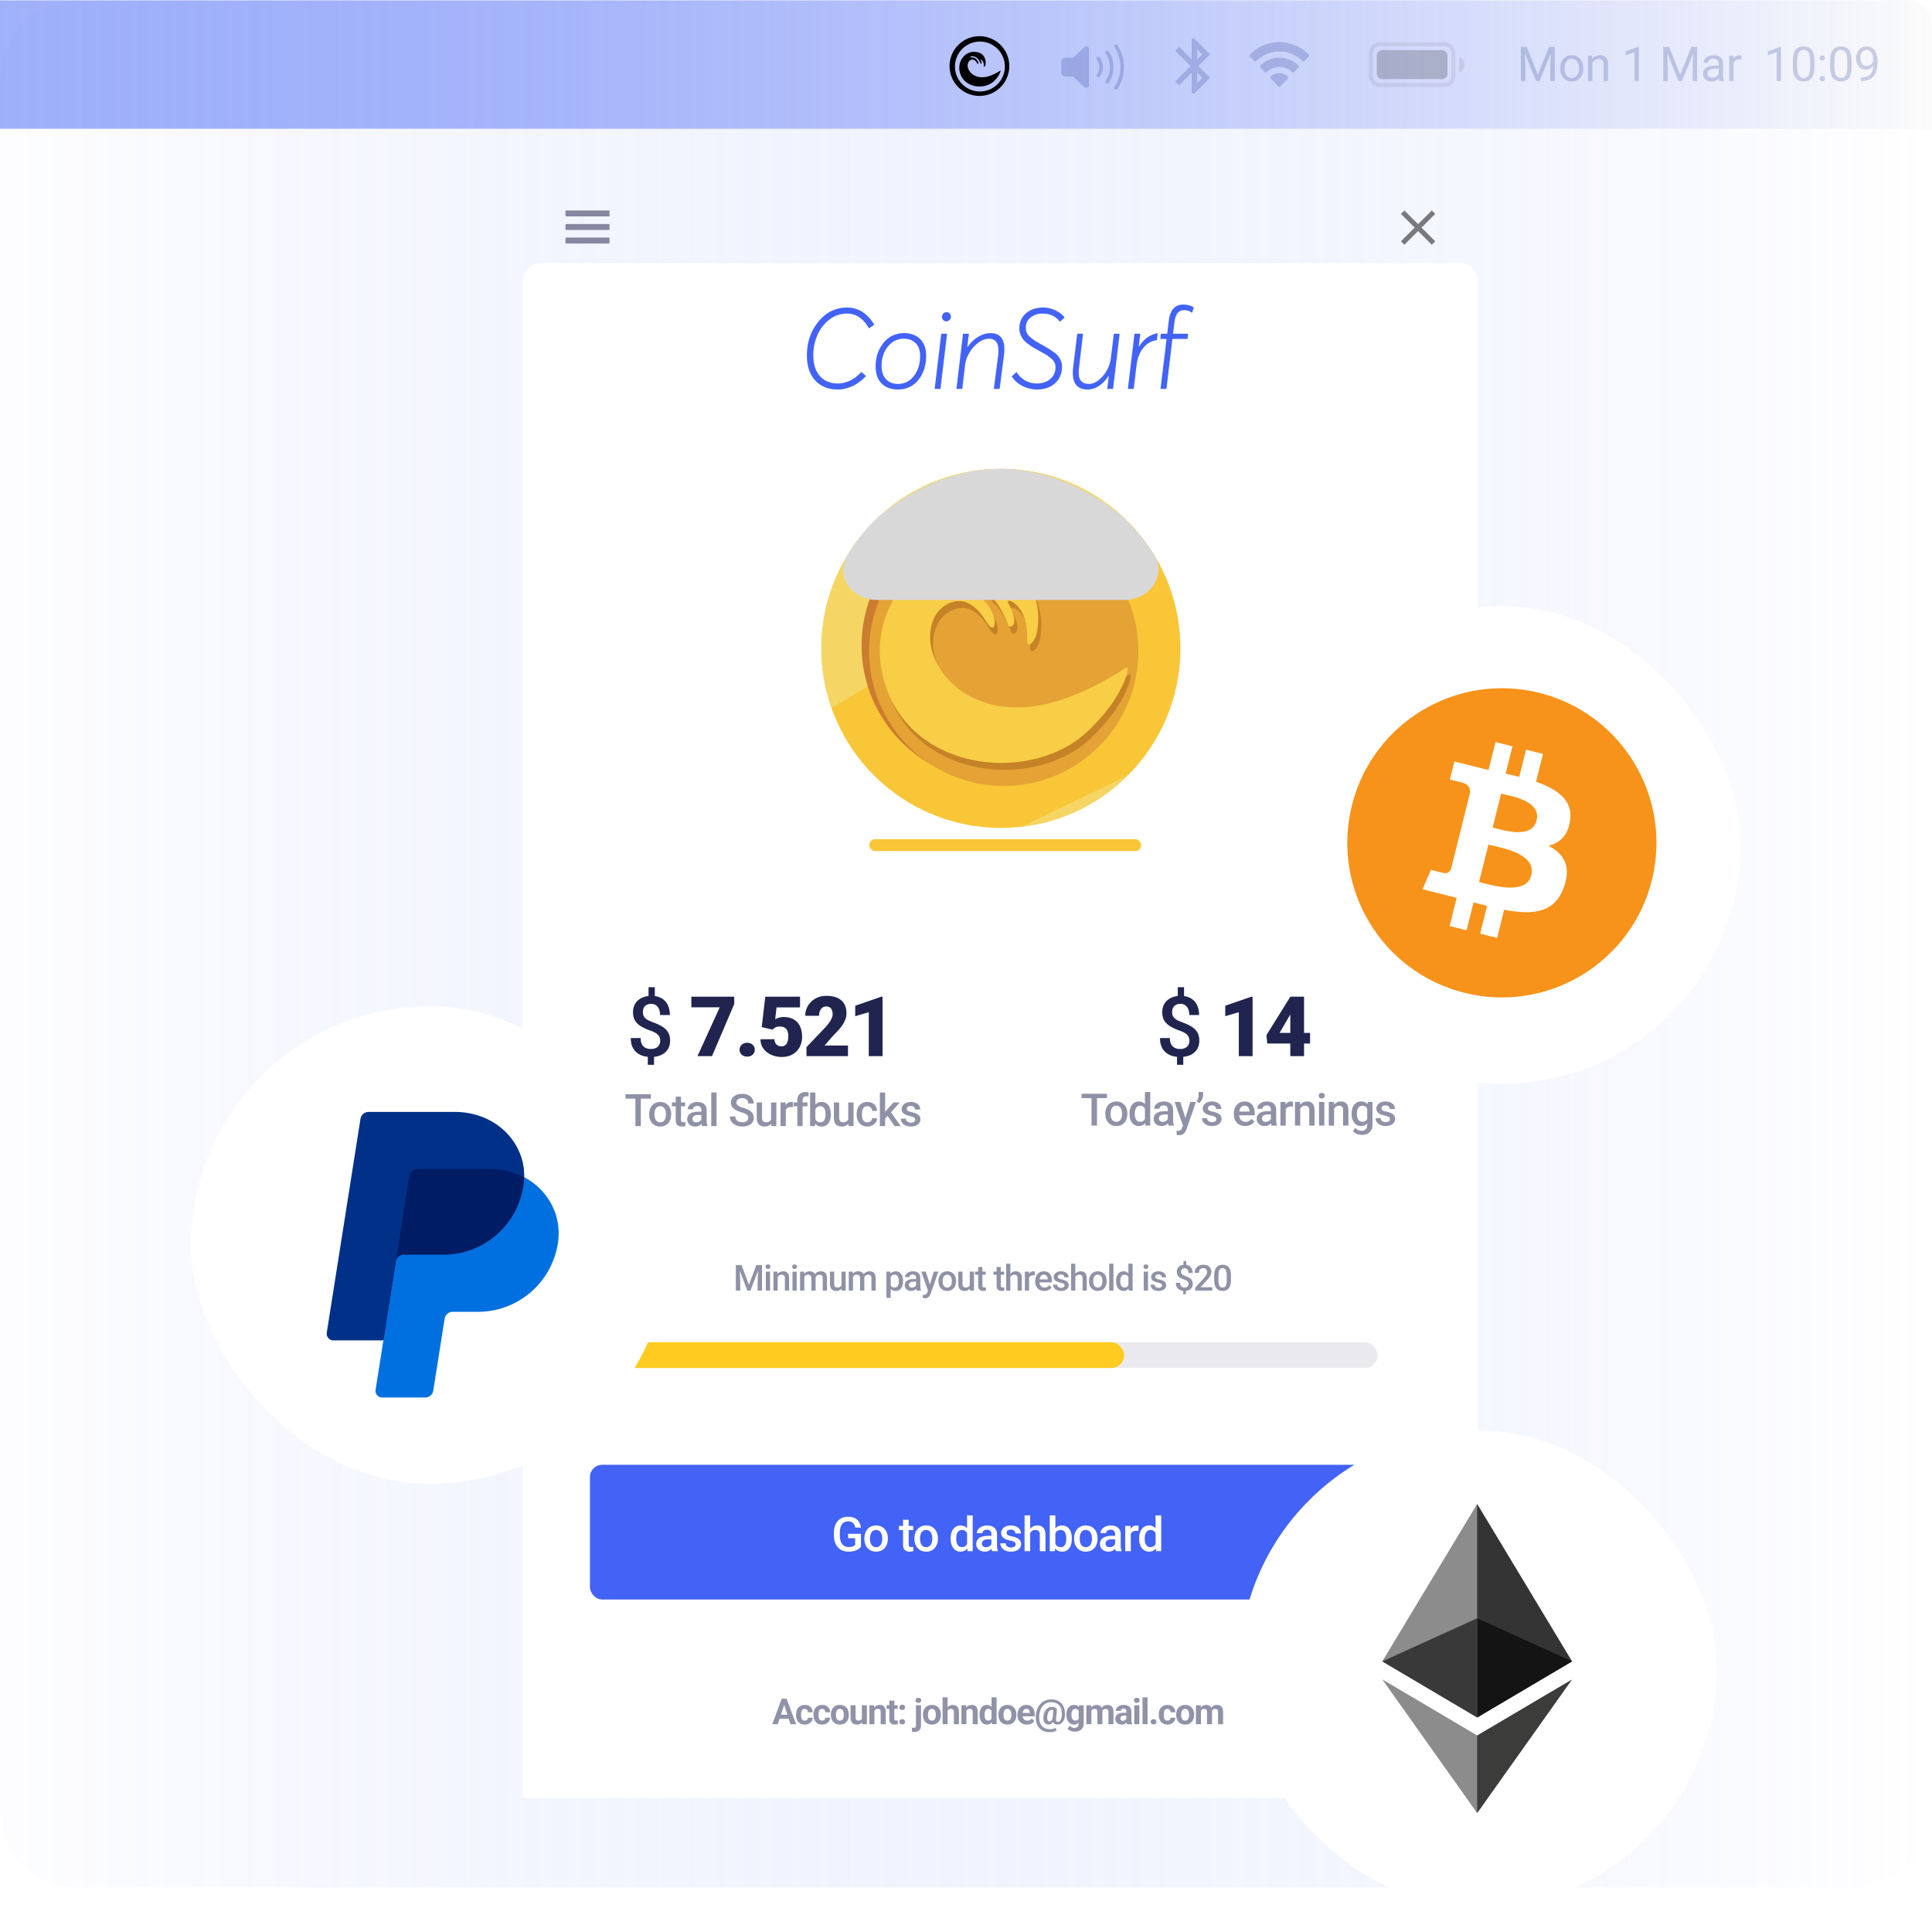 <svg xmlns="http://www.w3.org/2000/svg" width="647" height="639" fill="none" xmlns:v="https://vecta.io/nano"><style><![CDATA[.B{fill:#fff}.C{fill-rule:evenodd}.D{color-interpolation-filters:sRGB}.E{flood-opacity:0}.F{fill:#20244f}.G{opacity:.199}.H{fill:#0c217e}.I{opacity:.502}]]></style><path d="M0 26.122c0-14.359 11.641-26 26-26h613a8 8 0 0 1 8 8v598c0 14.359-11.641 26-26 26H26c-14.359 0-26-11.641-26-26v-580z" fill="url(#F)"/><g clip-path="url(#H)"><g filter="url(#A)" class="B C"><path d="M175 62.281a6.16 6.16 0 0 1 6.159-6.159h307.682A6.16 6.16 0 0 1 495 62.281v533.682a6.16 6.16 0 0 1-6.159 6.159H181.159a6.16 6.16 0 0 1-6.159-6.159v-59.215V62.281z" fill-opacity=".97"/></g><g fill="#4263f6"><path d="M290.023 125.903c-1.225 1.372-2.675 2.477-4.35 3.316-1.675.813-3.413 1.22-5.213 1.22-3.075 0-5.55-1.004-7.425-3.012-1.875-2.033-2.813-4.828-2.813-8.386 0-4.372 1.275-8.133 3.825-11.285 2.551-3.176 5.763-4.765 9.639-4.765 3.725 0 6.762 1.919 9.113 5.757l-1.801 1.22c-1.85-3.304-4.3-4.956-7.35-4.956a9.41 9.41 0 0 0-5.888 2.02c-1.75 1.322-3.088 3.05-4.013 5.185-.925 2.109-1.387 4.371-1.387 6.785 0 2.898.725 5.198 2.175 6.901 1.475 1.677 3.488 2.516 6.038 2.516 1.375 0 2.762-.331 4.163-.992 1.4-.686 2.637-1.639 3.712-2.859l1.575 1.335zm12.744-14.334c2.251 0 4.038.66 5.363 1.982 1.35 1.322 2.025 3.177 2.025 5.566 0 3.227-.862 5.921-2.587 8.082s-4.025 3.24-6.901 3.24c-2.275 0-4.087-.673-5.437-2.02-1.326-1.373-1.988-3.279-1.988-5.719 0-3.075.875-5.693 2.625-7.853 1.75-2.186 4.05-3.278 6.9-3.278zm-.075 1.868c-2.15 0-3.937.876-5.362 2.63-1.4 1.754-2.1 3.901-2.1 6.443 0 1.88.487 3.367 1.462 4.46 1 1.067 2.338 1.601 4.013 1.601 2.175 0 3.95-.877 5.325-2.63 1.4-1.754 2.1-3.99 2.1-6.71 0-1.906-.5-3.342-1.5-4.308-1-.991-2.312-1.486-3.938-1.486zm13.195-8.425a1.47 1.47 0 0 1 1.088-.458c.425 0 .775.14 1.05.42s.413.635.413 1.067-.15.8-.45 1.105c-.275.305-.638.458-1.088.458-.4 0-.738-.14-1.013-.419s-.412-.636-.412-1.068c0-.457.137-.826.412-1.105zm-.675 6.747h1.951l-2.213 18.489H313l2.212-18.489zm16.481-.19c3.676 0 5.176 2.516 4.501 7.548l-1.426 11.131h-1.95l1.425-11.017c.5-3.863-.512-5.794-3.037-5.794-1.65 0-3.288.838-4.913 2.516a11.39 11.39 0 0 0-3.075 6.023l-.975 8.272h-1.95l2.212-18.489h1.95l-.525 4.537h.038c1-1.474 2.187-2.631 3.563-3.469s2.762-1.258 4.162-1.258zm17.02 3.774l.675.381 1.95 1.144c.425.254.962.622 1.612 1.105.675.483 1.163.928 1.463 1.334.325.407.613.915.863 1.525a4.98 4.98 0 0 1 .375 1.906c0 2.364-.788 4.245-2.363 5.642-1.55 1.373-3.55 2.059-6 2.059a10.59 10.59 0 0 1-4.801-1.144 9.32 9.32 0 0 1-3.675-3.24l1.613-1.487c.775 1.271 1.762 2.237 2.962 2.898a8.06 8.06 0 0 0 3.826.953c1.825 0 3.325-.496 4.5-1.487 1.175-1.017 1.762-2.338 1.762-3.965 0-.584-.125-1.118-.375-1.601-.25-.508-.637-.966-1.162-1.372a12.67 12.67 0 0 0-1.538-1.144l-1.987-1.144-.638-.343-1.913-1.067-1.612-1.144c-.75-.559-1.275-1.042-1.575-1.449s-.6-.927-.9-1.563c-.275-.66-.413-1.359-.413-2.096 0-2.11.738-3.812 2.213-5.109 1.5-1.296 3.425-1.944 5.775-1.944 1.35 0 2.663.292 3.938.877 1.3.585 2.388 1.398 3.263 2.44l-1.575 1.448c-1.451-1.829-3.376-2.744-5.776-2.744-1.625 0-2.988.444-4.088 1.334-1.075.889-1.6 2.033-1.575 3.431 0 .635.113 1.22.338 1.754.25.508.675 1.003 1.275 1.486l1.5 1.144 2.063 1.182zm24.296-3.584h1.95l-2.212 18.489h-1.95l.525-4.307h-.113c-.875 1.372-1.925 2.465-3.15 3.278s-2.5 1.22-3.825 1.22c-3.826 0-5.438-2.503-4.838-7.51l1.35-11.17h1.95l-1.313 11.056c-.275 2.134-.125 3.634.451 4.498.6.839 1.55 1.258 2.85 1.258 1.55 0 3.062-.839 4.537-2.516 1.501-1.677 2.426-3.66 2.776-5.947l1.012-8.349zm8.447 4.27c1.575-2.491 3.663-3.977 6.263-4.46l-.3 2.363c-1.725.178-3.2.991-4.425 2.44-1.2 1.423-1.975 3.253-2.325 5.49l-1.013 8.386h-1.95l2.213-18.489h1.95l-.525 4.27h.112zm17.759-11.246c-.75-.61-1.675-.915-2.775-.915-1.775 0-2.825 1.385-3.15 4.155l-.45 3.736h5.025l-.187 1.754h-5.063l-1.988 16.735h-1.987l2.025-16.735h-2.1l.187-1.754h2.138l.487-4.155c.425-3.736 2.05-5.604 4.876-5.604 1.375 0 2.55.33 3.525.991l-.563 1.792z"/></g><g clip-path="url(#I)" class="F"><path d="M214.61 366.458v10.664h-1.824v-10.664h1.824zm3.347 0v1.465h-8.489v-1.465h8.489zm-.552 6.79v-.169c0-.571.083-1.101.249-1.589s.406-.921.718-1.282a3.26 3.26 0 0 1 1.157-.85 3.77 3.77 0 0 1 1.553-.307c.581 0 1.099.102 1.553.307a3.23 3.23 0 0 1 1.164.85c.318.361.56.789.726 1.282s.249 1.018.249 1.589v.169c0 .571-.083 1.101-.249 1.589s-.408.915-.726 1.282c-.317.361-.703.644-1.157.849-.454.2-.969.301-1.545.301-.581 0-1.101-.101-1.56-.301-.454-.205-.84-.488-1.157-.849-.318-.367-.56-.794-.726-1.282s-.249-1.018-.249-1.589zm1.766-.169v.169c0 .356.036.693.109 1.01s.188.596.345.835.356.428.6.564.535.205.872.205c.327 0 .61-.068.849-.205a1.68 1.68 0 0 0 .601-.564c.156-.239.271-.517.344-.835.078-.317.117-.654.117-1.01v-.169c0-.351-.039-.683-.117-.996-.073-.317-.19-.598-.351-.842s-.357-.435-.601-.572-.525-.212-.857-.212-.62.071-.864.212c-.239.137-.437.328-.593.572a2.66 2.66 0 0 0-.345.842c-.073.313-.109.645-.109.996zm10.295-3.882v1.289h-4.468v-1.289h4.468zm-3.179-1.941h1.765v7.676c0 .244.035.432.103.564s.173.212.3.256.276.066.447.066a2.67 2.67 0 0 0 .352-.022l.271-.044.007 1.348c-.147.044-.317.083-.513.117a3.77 3.77 0 0 1-.659.052c-.405 0-.764-.071-1.077-.213s-.556-.383-.732-.71-.264-.762-.264-1.304v-7.786zm8.589 8.277v-3.78c0-.283-.051-.527-.154-.732a1.07 1.07 0 0 0-.468-.476c-.205-.112-.464-.169-.777-.169-.288 0-.537.049-.747.147s-.373.229-.491.395-.175.354-.175.564h-1.758a1.96 1.96 0 0 1 .227-.908c.151-.293.371-.554.659-.783s.632-.411 1.033-.542.849-.198 1.347-.198c.596 0 1.124.1 1.583.3a2.41 2.41 0 0 1 1.091.908c.268.401.403.904.403 1.509v3.523c0 .361.024.686.073.974a3.15 3.15 0 0 0 .227.74v.117h-1.809c-.083-.19-.149-.432-.198-.725s-.066-.586-.066-.864zm.257-3.23l.014 1.091h-1.267a3.54 3.54 0 0 0-.864.095c-.249.059-.457.147-.623.264s-.29.259-.373.425-.125.354-.125.564.049.403.147.578.239.305.425.403.419.147.688.147c.361 0 .676-.074.945-.22s.488-.335.644-.549c.157-.22.24-.428.249-.623l.572.784c-.059.2-.159.415-.301.644s-.327.449-.556.659a2.76 2.76 0 0 1-.813.506c-.313.132-.674.198-1.084.198-.518 0-.979-.103-1.384-.308-.406-.21-.723-.491-.953-.842a2.19 2.19 0 0 1-.344-1.209c0-.42.078-.791.234-1.113.162-.327.396-.601.704-.82s.693-.386 1.142-.498c.449-.118.962-.176 1.538-.176h1.385zm4.831-6.431v11.25h-1.772v-11.25h1.772zm10.616 8.503a1.57 1.57 0 0 0-.103-.585c-.063-.171-.178-.328-.344-.469s-.401-.279-.703-.41c-.298-.137-.679-.276-1.143-.418-.508-.156-.977-.329-1.406-.52s-.796-.42-1.113-.674-.564-.554-.74-.886-.264-.725-.264-1.164.09-.831.271-1.187a2.78 2.78 0 0 1 .784-.923c.342-.264.744-.466 1.208-.608s.977-.219 1.538-.219c.791 0 1.473.146 2.044.439s1.018.686 1.326 1.179.468 1.038.468 1.633h-1.823c0-.351-.076-.661-.228-.93-.146-.273-.371-.488-.673-.644s-.677-.235-1.136-.235c-.434 0-.796.066-1.084.198s-.503.31-.644.535-.213.478-.213.762c0 .2.047.383.14.549a1.53 1.53 0 0 0 .424.454c.191.137.43.266.718.388s.628.239 1.018.352c.591.175 1.106.371 1.546.586s.805.449 1.098.717.513.574.66.916.219.72.219 1.15a2.68 2.68 0 0 1-.271 1.216c-.18.356-.439.661-.776.915-.332.249-.733.442-1.201.579-.464.132-.982.198-1.553.198a5.69 5.69 0 0 1-1.516-.206 4.46 4.46 0 0 1-1.348-.622c-.405-.283-.727-.635-.967-1.055-.239-.425-.358-.92-.358-1.487h1.838c0 .347.058.643.176.887s.29.444.505.6.464.264.747.337c.288.073.596.11.923.11.43 0 .789-.061 1.077-.183a1.42 1.42 0 0 0 .659-.513c.146-.22.22-.473.22-.762zm7.644.879v-6.057h1.772v7.925h-1.67l-.102-1.868zm.249-1.648l.593-.014a5.83 5.83 0 0 1-.176 1.472c-.117.444-.298.832-.542 1.165-.244.327-.556.583-.937.769-.381.18-.838.271-1.37.271-.386 0-.74-.057-1.062-.169s-.601-.286-.835-.52-.408-.539-.535-.915-.19-.826-.19-1.348v-5.12h1.765v5.135a2.2 2.2 0 0 0 .103.725c.068.19.161.344.278.461s.254.2.41.249.322.073.498.073c.503 0 .899-.097 1.187-.293s.5-.468.622-.805c.127-.337.191-.716.191-1.136zm4.685-2.9v6.416h-1.765v-7.925h1.684l.081 1.509zm2.424-1.56l-.015 1.641a3.11 3.11 0 0 0-.351-.044l-.366-.015c-.303 0-.569.044-.799.132-.229.083-.422.205-.578.366s-.269.347-.352.571-.132.476-.146.755l-.403.029c0-.498.049-.959.146-1.384a3.77 3.77 0 0 1 .44-1.121c.2-.322.449-.574.747-.754.303-.181.652-.271 1.047-.271a2.24 2.24 0 0 1 .344.029c.127.02.223.042.286.066zm3.206 7.976h-1.765v-8.686c0-.591.109-1.087.329-1.487.225-.406.545-.711.96-.916.415-.21.905-.315 1.472-.315.176 0 .349.012.52.037.171.019.337.051.498.095l-.044 1.362a2.11 2.11 0 0 0-.322-.051l-.367-.015c-.268 0-.5.052-.695.154a1.02 1.02 0 0 0-.44.432c-.097.191-.146.425-.146.704v8.686zm1.633-7.925v1.289h-4.614v-1.289h4.614zm.869-3.325h1.765v9.558l-.168 1.692h-1.597v-11.25zm6.936 7.214v.154c0 .586-.066 1.126-.197 1.619a3.74 3.74 0 0 1-.586 1.274c-.259.362-.581.642-.967.843-.381.195-.823.293-1.326.293-.493 0-.923-.093-1.289-.279s-.674-.449-.923-.791c-.244-.342-.442-.749-.593-1.223s-.259-.996-.322-1.567v-.491a7.91 7.91 0 0 1 .322-1.567c.151-.474.349-.882.593-1.224a2.56 2.56 0 0 1 .916-.798c.366-.185.793-.278 1.281-.278.508 0 .955.097 1.341.293s.715.473.974.835c.259.356.452.781.579 1.274s.197 1.038.197 1.633zm-1.765.154v-.154a5.41 5.41 0 0 0-.088-1.003c-.058-.317-.156-.596-.293-.835a1.47 1.47 0 0 0-.542-.564c-.224-.142-.505-.212-.842-.212-.313 0-.581.053-.806.161a1.63 1.63 0 0 0-.564.439c-.151.186-.271.401-.359.645-.083.244-.139.508-.168.791v1.325c.044.367.137.704.278 1.011.147.303.352.547.616.733.263.18.603.271 1.018.271.327 0 .603-.066.827-.198s.403-.315.535-.549c.137-.24.234-.518.293-.835s.095-.66.095-1.026zm7.608 2.014v-6.057h1.772v7.925h-1.67l-.102-1.868zm.249-1.648l.593-.014a5.83 5.83 0 0 1-.176 1.472c-.117.444-.298.832-.542 1.165-.244.327-.557.583-.937.769-.381.18-.838.271-1.37.271-.386 0-.74-.057-1.062-.169s-.601-.286-.835-.52c-.229-.234-.408-.539-.535-.915s-.19-.826-.19-1.348v-5.12h1.765v5.135a2.2 2.2 0 0 0 .103.725c.068.19.161.344.278.461s.254.2.41.249.322.073.498.073c.503 0 .899-.097 1.187-.293s.5-.468.622-.805.191-.716.191-1.136zm6.15 2.256c.288 0 .546-.056.776-.168a1.47 1.47 0 0 0 .564-.484c.146-.205.227-.441.242-.71h1.662c-.01.513-.161.979-.454 1.399a3.15 3.15 0 0 1-1.164 1.003 3.51 3.51 0 0 1-1.604.367c-.606 0-1.133-.103-1.582-.308-.45-.21-.823-.498-1.121-.864s-.523-.789-.674-1.267a5.25 5.25 0 0 1-.22-1.538v-.257c0-.547.074-1.059.22-1.538s.376-.908.674-1.274.671-.652 1.121-.857.974-.315 1.574-.315c.635 0 1.192.127 1.67.381.479.249.855.598 1.128 1.047.278.444.422.962.432 1.553h-1.662a1.77 1.77 0 0 0-.22-.791c-.127-.24-.308-.43-.542-.572s-.505-.212-.828-.212c-.356 0-.652.073-.886.22-.234.141-.417.337-.549.586s-.227.52-.286.827a5.38 5.38 0 0 0-.08.945v.257a5.5 5.5 0 0 0 .08.952 2.74 2.74 0 0 0 .278.827c.137.24.323.432.557.579s.532.212.894.212zm5.959-9.99v11.25h-1.772v-11.25h1.772zm4.922 3.325l-3.45 3.824-1.889 1.933-.462-1.494 1.428-1.765 2.242-2.498h2.131zm-1.75 7.925l-2.571-3.721 1.113-1.237 3.501 4.958h-2.043zm6.897-2.146c0-.176-.044-.334-.132-.476s-.257-.278-.506-.396-.605-.224-1.084-.322a9.4 9.4 0 0 1-1.157-.329c-.347-.132-.644-.291-.893-.476s-.442-.406-.579-.66a1.82 1.82 0 0 1-.205-.879c0-.322.071-.627.212-.915s.345-.542.608-.762a2.98 2.98 0 0 1 .96-.52 4.01 4.01 0 0 1 1.274-.19c.664 0 1.233.112 1.707.337.478.219.844.52 1.098.901s.381.8.381 1.274h-1.765a1.13 1.13 0 0 0-.161-.586c-.103-.185-.259-.334-.469-.447s-.474-.176-.791-.176c-.303 0-.554.049-.754.147s-.342.215-.44.366-.139.318-.139.498a.87.87 0 0 0 .073.359c.054.103.142.198.264.286s.288.161.498.234c.215.073.483.144.806.213.605.126 1.125.29 1.56.49s.776.449 1.011.762.351.698.351 1.172a2.08 2.08 0 0 1-.227.967c-.146.288-.361.539-.645.754s-.622.374-1.018.491c-.39.117-.83.176-1.318.176-.718 0-1.326-.127-1.824-.381s-.876-.589-1.135-.989-.381-.825-.381-1.26h1.707c.019.327.11.589.271.784a1.46 1.46 0 0 0 .615.417c.249.083.505.125.769.125.317 0 .584-.042.798-.125a1.15 1.15 0 0 0 .491-.351.84.84 0 0 0 .169-.513z" class="I"/><path d="M219.292 330.606v4.088h-2.105v-4.088h2.105zm-.26 22.326v3.664h-2.092v-3.664h2.092zm2.065-4.416c0-.529-.11-.989-.328-1.381-.21-.401-.556-.761-1.04-1.08-.483-.328-1.13-.634-1.941-.916-1.167-.41-2.187-.871-3.062-1.381-.866-.519-1.541-1.157-2.024-1.914-.474-.766-.711-1.718-.711-2.857 0-1.122.255-2.092.766-2.913.519-.82 1.239-1.453 2.16-1.9s1.996-.67 3.227-.67c.947 0 1.8.141 2.556.424.766.283 1.418.697 1.955 1.244s.948 1.221 1.231 2.024c.291.793.437 1.704.437 2.734h-3.281c0-.583-.068-1.103-.205-1.559-.128-.465-.319-.856-.574-1.175-.256-.329-.565-.579-.93-.752-.355-.174-.761-.26-1.217-.26-.647 0-1.18.123-1.599.369-.42.237-.73.565-.93.984-.191.42-.287.898-.287 1.436 0 .519.1.975.301 1.367s.542.747 1.025 1.066c.492.31 1.167.625 2.023.944 1.176.419 2.192.889 3.049 1.408.866.51 1.531 1.144 1.996 1.9.474.748.711 1.691.711 2.831 0 1.175-.273 2.173-.82 2.994-.538.82-1.294 1.444-2.27 1.873-.966.419-2.091.629-3.377.629a9.51 9.51 0 0 1-2.419-.315 6.32 6.32 0 0 1-2.161-1.066c-.647-.492-1.162-1.144-1.545-1.955-.382-.821-.574-1.823-.574-3.008h3.309c0 .711.096 1.303.287 1.777s.451.848.779 1.121a3.02 3.02 0 0 0 1.094.588c.41.119.82.178 1.23.178.684 0 1.258-.114 1.723-.342.474-.237.83-.565 1.067-.984.246-.429.369-.916.369-1.463zm24.78-14.725v2.461l-7.437 17.446h-4.867l7.451-16.352h-9.502v-3.555h14.355zm1.802 17.746c0-.656.237-1.203.711-1.64.474-.447 1.084-.67 1.832-.67.756 0 1.367.223 1.832.67.474.437.711.984.711 1.64a2.18 2.18 0 0 1-.711 1.655c-.465.437-1.076.656-1.832.656-.748 0-1.358-.219-1.832-.656a2.18 2.18 0 0 1-.711-1.655zm11.071-6.713l-3.664-.861 1.203-10.172h11.635v3.582h-7.875l-.452 3.951c.219-.127.588-.278 1.108-.451.528-.182 1.112-.273 1.75-.273.984 0 1.855.15 2.611.451.766.292 1.413.725 1.942 1.299.528.565.925 1.262 1.189 2.092.273.829.41 1.777.41 2.843 0 .857-.141 1.687-.424 2.489a6.2 6.2 0 0 1-1.271 2.146c-.565.629-1.281 1.13-2.147 1.504-.866.365-1.891.547-3.076.547a8.3 8.3 0 0 1-2.584-.41 7.69 7.69 0 0 1-2.269-1.176 5.9 5.9 0 0 1-1.586-1.873c-.383-.738-.57-1.563-.561-2.475h4.635c.027.483.141.903.342 1.258s.469.634.806.834c.347.192.743.287 1.19.287.456 0 .834-.091 1.135-.273s.537-.433.711-.752.296-.684.369-1.094a7.72 7.72 0 0 0 .109-1.326c0-.492-.055-.934-.164-1.326-.1-.392-.264-.725-.492-.998-.228-.283-.524-.497-.889-.643-.355-.146-.784-.219-1.285-.219-.665 0-1.189.114-1.572.342s-.661.46-.834.697zm25.221 5.319v3.555H270.08v-3.008l6.399-6.727c.565-.647 1.021-1.226 1.367-1.736.346-.52.597-.989.752-1.408.164-.42.246-.798.246-1.135 0-.574-.086-1.053-.26-1.436-.164-.392-.41-.688-.738-.888-.319-.201-.715-.301-1.189-.301s-.889.137-1.245.41-.633.647-.834 1.121c-.191.474-.287 1.007-.287 1.6h-4.621c0-1.222.297-2.338.889-3.35.602-1.012 1.436-1.818 2.502-2.42 1.066-.611 2.301-.916 3.705-.916 1.467 0 2.698.228 3.691.684s1.741 1.116 2.243 1.982c.51.857.765 1.891.765 3.104 0 .692-.109 1.358-.328 1.996s-.533 1.271-.943 1.9c-.41.62-.912 1.258-1.504 1.914l-1.996 2.092-2.571 2.967h7.848zm11.577-16.352v19.907h-4.608v-14.711l-4.539 1.326v-3.5l8.723-3.022h.424z"/></g><g class="F"><path d="M396.522 330.607v4.088h-2.105v-4.088h2.105zm-.259 22.326v3.664h-2.092v-3.664h2.092zm2.064-4.416c0-.529-.109-.989-.328-1.381-.21-.401-.556-.761-1.039-1.08-.483-.328-1.13-.634-1.941-.916-1.167-.41-2.188-.871-3.063-1.381-.866-.519-1.54-1.158-2.023-1.914-.474-.766-.711-1.718-.711-2.857 0-1.122.255-2.092.765-2.913.52-.82 1.24-1.453 2.16-1.9s1.997-.67 3.227-.67c.948 0 1.8.141 2.557.424.765.283 1.417.697 1.955 1.244s.948 1.221 1.23 2.024c.292.793.438 1.704.438 2.734h-3.282c0-.583-.068-1.103-.205-1.559-.127-.465-.319-.856-.574-1.175a2.54 2.54 0 0 0-.93-.752 2.73 2.73 0 0 0-1.216-.26c-.647 0-1.181.123-1.6.369a2.21 2.21 0 0 0-.93.984c-.191.42-.287.898-.287 1.436 0 .519.101.975.301 1.367s.542.747 1.025 1.066c.493.31 1.167.625 2.024.944 1.176.419 2.192.889 3.049 1.408.866.51 1.531 1.144 1.996 1.9.474.748.711 1.691.711 2.831 0 1.175-.274 2.173-.821 2.994-.537.82-1.294 1.444-2.269 1.873-.966.419-2.092.629-3.377.629a9.52 9.52 0 0 1-2.42-.315 6.31 6.31 0 0 1-2.16-1.066c-.647-.492-1.162-1.144-1.545-1.955-.383-.821-.574-1.823-.574-3.008h3.308c0 .711.096 1.303.287 1.777s.452.848.78 1.121a3.02 3.02 0 0 0 1.093.588c.411.119.821.178 1.231.178.684 0 1.258-.114 1.723-.342.474-.237.829-.565 1.066-.984.246-.429.369-.916.369-1.463zm21.144-14.725v19.906h-4.607v-14.71l-4.539 1.326v-3.5l8.722-3.022h.424zm19.247 12.127v3.555H424.39l-.274-2.817 7.998-12.865h3.637l-3.951 6.467-3.281 5.66h10.199zm-2.01-12.127v19.906h-4.607v-19.906h4.607z"/><path d="M367.366 366.289v10.664h-1.824v-10.664h1.824zm3.347 0v1.465h-8.488v-1.465h8.488zm-.551 6.79v-.169c0-.571.083-1.101.249-1.589.166-.493.405-.92.717-1.282.318-.366.704-.649 1.158-.849s.976-.308 1.552-.308c.582 0 1.099.103 1.553.308a3.23 3.23 0 0 1 1.165.849c.317.362.559.789.725 1.282.166.488.249 1.018.249 1.589v.169c0 .571-.083 1.101-.249 1.589a3.81 3.81 0 0 1-.725 1.282c-.318.361-.703.644-1.157.85-.455.2-.97.3-1.546.3-.581 0-1.101-.1-1.56-.3-.454-.206-.84-.489-1.157-.85s-.559-.794-.725-1.282-.249-1.018-.249-1.589zm1.765-.169v.169a4.45 4.45 0 0 0 .11 1.011 2.58 2.58 0 0 0 .344.835 1.7 1.7 0 0 0 .601.564c.244.136.534.205.871.205.327 0 .61-.069.85-.205s.444-.325.6-.564a2.58 2.58 0 0 0 .345-.835 4.23 4.23 0 0 0 .117-1.011v-.169c0-.351-.039-.683-.117-.996a2.58 2.58 0 0 0-.352-.842c-.156-.244-.356-.435-.601-.571-.239-.142-.525-.213-.857-.213s-.62.071-.864.213c-.239.136-.437.327-.593.571s-.271.525-.344.842a4.32 4.32 0 0 0-.11.996zm11.496 2.403v-9.61h1.773v11.25h-1.604l-.169-1.64zm-5.156-2.234v-.154c0-.601.071-1.147.213-1.641s.346-.925.615-1.281c.268-.362.596-.638.981-.828s.821-.293 1.304-.293.898.093 1.26.278.669.452.923.799.456.752.608 1.23.258 1.001.322 1.582v.491c-.064.566-.171 1.084-.322 1.553s-.354.874-.608 1.216-.564.605-.931.791c-.361.185-.783.278-1.267.278-.478 0-.91-.1-1.296-.3s-.706-.481-.974-.843-.474-.786-.615-1.274-.213-1.028-.213-1.604zm1.765-.154v.154c0 .361.032.698.096 1.011s.173.588.315.827a1.61 1.61 0 0 0 .549.557c.229.132.503.198.82.198.401 0 .73-.088.989-.264a1.81 1.81 0 0 0 .608-.71c.151-.303.254-.64.307-1.011v-1.326c-.029-.288-.09-.557-.183-.806s-.207-.466-.359-.651c-.151-.191-.339-.337-.564-.44-.219-.107-.48-.161-.783-.161-.322 0-.596.068-.821.205s-.41.325-.556.564-.247.518-.315.835a4.85 4.85 0 0 0-.103 1.018zm11.058 2.439v-3.779c0-.283-.052-.528-.154-.733s-.259-.363-.469-.476c-.205-.112-.464-.168-.776-.168-.288 0-.537.049-.747.146a1.21 1.21 0 0 0-.491.396c-.117.166-.176.354-.176.564h-1.758c0-.313.076-.616.227-.908s.371-.555.659-.784a3.3 3.3 0 0 1 1.033-.542c.401-.132.85-.198 1.348-.198.596 0 1.123.1 1.582.3s.828.503 1.091.909c.269.4.403.903.403 1.508v3.523a5.84 5.84 0 0 0 .073.974 3.18 3.18 0 0 0 .227.74v.117h-1.809c-.083-.19-.149-.432-.198-.725-.043-.298-.065-.586-.065-.864zm.256-3.23l.015 1.091h-1.268c-.327 0-.615.032-.864.096-.249.058-.456.146-.622.263s-.291.259-.374.425-.124.354-.124.564a1.17 1.17 0 0 0 .146.579 1.02 1.02 0 0 0 .425.402c.19.098.42.147.688.147.362 0 .677-.073.945-.22a1.94 1.94 0 0 0 .645-.549c.156-.22.239-.427.249-.623l.571.784c-.059.2-.159.415-.3.645s-.327.449-.557.659a2.78 2.78 0 0 1-.813.505c-.312.132-.674.198-1.084.198-.517 0-.979-.103-1.384-.308s-.723-.49-.952-.842a2.18 2.18 0 0 1-.345-1.209c0-.419.079-.791.235-1.113a2.18 2.18 0 0 1 .703-.82c.312-.22.693-.386 1.143-.498s.961-.176 1.538-.176h1.384zm5.124 3.955l2.154-7.06h1.889l-3.178 9.133a6.41 6.41 0 0 1-.286.637c-.117.23-.271.447-.461.652s-.418.378-.696.505-.615.198-1.011.198a2.34 2.34 0 0 1-.454-.044l-.403-.08-.007-1.348.176.015.175.007c.293 0 .538-.037.733-.11s.354-.181.476-.337.234-.366.322-.63l.571-1.538zm-1.215-7.06l1.882 5.932.315 1.861-1.223.314-2.879-8.107h1.905zm7.644-3.326v1.033c0 .308-.056.628-.169.96-.107.327-.258.642-.454.944s-.42.557-.674.777l-.886-.557a4.59 4.59 0 0 0 .484-.959c.126-.342.19-.725.19-1.15v-1.048h1.509zm4.443 9.104c0-.175-.044-.334-.132-.476s-.256-.278-.505-.395c-.244-.117-.605-.225-1.084-.322-.42-.093-.806-.203-1.157-.33s-.645-.291-.894-.476-.442-.405-.578-.659-.205-.547-.205-.879c0-.322.07-.628.212-.916a2.31 2.31 0 0 1 .608-.761c.264-.22.583-.394.959-.52.381-.127.806-.191 1.275-.191.664 0 1.233.112 1.706.337.479.22.845.52 1.099.901.254.376.381.801.381 1.274h-1.765c0-.21-.054-.405-.162-.586-.102-.185-.258-.334-.468-.446-.21-.118-.474-.176-.791-.176-.303 0-.554.049-.755.146-.195.093-.341.215-.439.366s-.139.318-.139.499a.85.85 0 0 0 .073.358c.054.103.142.198.264.286.122.083.288.161.498.234s.483.144.805.213c.606.127 1.126.29 1.56.491.44.195.777.449 1.011.761s.352.699.352 1.172a2.08 2.08 0 0 1-.227.967c-.147.288-.362.54-.645.754s-.622.374-1.018.491a4.59 4.59 0 0 1-1.318.176c-.718 0-1.326-.127-1.824-.381s-.876-.588-1.135-.989-.381-.825-.381-1.26h1.706c.02.328.11.589.271.784a1.45 1.45 0 0 0 .616.418c.249.083.505.124.769.124.317 0 .583-.041.798-.124.215-.088.378-.205.491-.352a.84.84 0 0 0 .168-.513zm9.663 2.293c-.586 0-1.115-.095-1.589-.286s-.869-.466-1.201-.813a3.6 3.6 0 0 1-.755-1.223 4.3 4.3 0 0 1-.263-1.516v-.293c0-.62.09-1.182.271-1.685a3.82 3.82 0 0 1 .754-1.289c.322-.361.703-.637 1.143-.827a3.54 3.54 0 0 1 1.428-.286c.566 0 1.062.095 1.487.286a2.8 2.8 0 0 1 1.055.805c.283.342.493.75.629 1.224.142.473.213.996.213 1.567v.754h-6.123v-1.267h4.38v-.139c-.01-.317-.074-.615-.191-.893a1.51 1.51 0 0 0-.52-.674c-.234-.171-.547-.257-.937-.257a1.59 1.59 0 0 0-.784.191c-.225.122-.413.3-.564.534s-.269.518-.352.85-.117.696-.117 1.106v.293a3.26 3.26 0 0 0 .139.967 2.33 2.33 0 0 0 .425.769c.186.22.41.393.674.52s.564.183.901.183c.425 0 .803-.086 1.135-.256s.62-.413.864-.726l.931.901c-.171.249-.393.489-.667.718s-.608.408-1.003.549-.845.213-1.363.213zm8.597-1.736v-3.779c0-.283-.052-.528-.154-.733s-.259-.363-.469-.476c-.205-.112-.464-.168-.776-.168-.288 0-.537.049-.747.146a1.21 1.21 0 0 0-.491.396c-.117.166-.176.354-.176.564h-1.758c0-.313.076-.616.227-.908s.371-.555.66-.784.632-.41 1.032-.542.85-.198 1.348-.198c.596 0 1.123.1 1.582.3s.828.503 1.091.909c.269.4.403.903.403 1.508v3.523a5.95 5.95 0 0 0 .073.974 3.18 3.18 0 0 0 .227.74v.117h-1.809c-.083-.19-.149-.432-.197-.725s-.066-.586-.066-.864zm.256-3.23l.015 1.091h-1.267c-.328 0-.616.032-.865.096-.249.058-.456.146-.622.263s-.291.259-.374.425-.124.354-.124.564a1.18 1.18 0 0 0 .146.579 1.02 1.02 0 0 0 .425.402c.19.098.42.147.688.147.362 0 .677-.073.945-.22a1.93 1.93 0 0 0 .645-.549c.156-.22.239-.427.249-.623l.571.784c-.058.2-.159.415-.3.645s-.327.449-.557.659c-.224.205-.495.373-.813.505-.312.132-.674.198-1.084.198-.517 0-.979-.103-1.384-.308s-.723-.49-.952-.842-.344-.759-.344-1.209c0-.419.078-.791.234-1.113a2.18 2.18 0 0 1 .703-.82c.313-.22.693-.386 1.143-.498s.962-.176 1.538-.176h1.384zm4.714-1.597v6.416h-1.765v-7.924h1.685l.08 1.508zm2.425-1.56l-.015 1.641c-.107-.02-.225-.034-.351-.044l-.367-.015a2.22 2.22 0 0 0-.798.132 1.51 1.51 0 0 0-.579.366 1.62 1.62 0 0 0-.351.572c-.083.224-.132.476-.147.754l-.403.029c0-.498.049-.959.147-1.384s.244-.798.439-1.121c.201-.322.45-.573.747-.754.303-.181.652-.271 1.048-.271a2.25 2.25 0 0 1 .344.029c.127.02.222.042.286.066zm2.436 1.743v6.233h-1.765v-7.924h1.663l.102 1.691zm-.315 1.978l-.571-.007c.005-.562.083-1.077.234-1.546.157-.468.372-.871.645-1.208.278-.337.61-.596.996-.777s.816-.278 1.289-.278c.381 0 .725.054 1.033.161a1.88 1.88 0 0 1 .798.506c.225.234.396.539.513.915s.176.828.176 1.37v5.119h-1.773v-5.127c0-.38-.056-.681-.168-.9-.108-.225-.266-.384-.476-.477s-.462-.146-.769-.146-.574.063-.813.19a1.83 1.83 0 0 0-.608.52 2.53 2.53 0 0 0-.374.762c-.088.288-.132.596-.132.923zm8.384-3.669v7.924h-1.772v-7.924h1.772zm-1.889-2.081c0-.268.087-.49.263-.666.181-.181.43-.271.747-.271s.559.09.74.271a.89.89 0 0 1 .271.666.88.88 0 0 1-.271.66c-.181.175-.427.263-.74.263s-.566-.088-.747-.263c-.176-.176-.263-.396-.263-.66zm5.153 3.772v6.233h-1.765v-7.924h1.663l.102 1.691zm-.314 1.978l-.572-.007a5.14 5.14 0 0 1 .235-1.546c.156-.468.371-.871.644-1.208s.61-.596.996-.777.816-.278 1.289-.278c.381 0 .725.054 1.033.161a1.87 1.87 0 0 1 .798.506c.225.234.396.539.513.915s.176.828.176 1.37v5.119h-1.773v-5.127c0-.38-.056-.681-.168-.9-.108-.225-.266-.384-.476-.477-.205-.097-.462-.146-.769-.146s-.574.063-.813.19a1.84 1.84 0 0 0-.608.52 2.53 2.53 0 0 0-.374.762c-.088.288-.131.596-.131.923zm11.569-3.669h1.604v7.705c0 .713-.151 1.318-.454 1.816a2.91 2.91 0 0 1-1.267 1.135c-.542.264-1.169.396-1.882.396-.303 0-.64-.044-1.011-.132a4.15 4.15 0 0 1-1.069-.425c-.342-.19-.628-.442-.857-.754l.828-1.04c.283.337.595.583.937.739a2.55 2.55 0 0 0 1.077.235c.405 0 .749-.076 1.032-.227a1.54 1.54 0 0 0 .667-.652c.156-.288.234-.64.234-1.055v-5.947l.161-1.794zm-5.383 4.05v-.154c0-.601.073-1.147.22-1.641s.356-.925.63-1.281a2.73 2.73 0 0 1 .996-.828c.39-.195.832-.293 1.325-.293.513 0 .95.093 1.312.278a2.48 2.48 0 0 1 .915.799c.244.342.435.752.571 1.23a9.28 9.28 0 0 1 .315 1.582v.491a7.93 7.93 0 0 1-.322 1.553c-.151.468-.352.874-.601 1.216s-.556.605-.922.791-.789.278-1.282.278a2.83 2.83 0 0 1-1.311-.3 2.98 2.98 0 0 1-.996-.843c-.274-.361-.484-.786-.63-1.274s-.22-1.028-.22-1.604zm1.765-.154v.154c0 .361.034.698.103 1.011a2.8 2.8 0 0 0 .329.827 1.73 1.73 0 0 0 .572.557c.234.132.51.198.827.198.415 0 .755-.088 1.018-.264.269-.176.474-.413.616-.71.146-.303.249-.64.307-1.011v-1.326c-.029-.288-.09-.557-.183-.806s-.207-.466-.359-.651a1.5 1.5 0 0 0-.571-.44c-.23-.107-.501-.161-.813-.161-.317 0-.593.068-.828.205s-.427.325-.578.564a2.77 2.77 0 0 0-.33.835c-.073.317-.11.657-.11 1.018zm11.079 1.882c0-.175-.044-.334-.131-.476s-.257-.278-.506-.395-.605-.225-1.084-.322c-.42-.093-.805-.203-1.157-.33-.347-.132-.645-.291-.894-.476s-.441-.405-.578-.659-.205-.547-.205-.879a2.06 2.06 0 0 1 .212-.916 2.31 2.31 0 0 1 .608-.761c.264-.22.584-.394.96-.52s.805-.191 1.274-.191c.664 0 1.233.112 1.706.337.479.22.845.52 1.099.901.254.376.381.801.381 1.274h-1.765a1.13 1.13 0 0 0-.161-.586c-.103-.185-.259-.334-.469-.446-.21-.118-.474-.176-.791-.176-.303 0-.554.049-.754.146s-.342.215-.44.366c-.093.152-.139.318-.139.499a.85.85 0 0 0 .073.358c.054.103.142.198.264.286.122.083.288.161.498.234a7.09 7.09 0 0 0 .806.213c.605.127 1.125.29 1.56.491.439.195.776.449 1.01.761s.352.699.352 1.172a2.08 2.08 0 0 1-.227.967c-.147.288-.361.54-.645.754s-.622.374-1.018.491c-.39.117-.83.176-1.318.176-.718 0-1.326-.127-1.824-.381s-.876-.588-1.135-.989c-.254-.405-.381-.825-.381-1.26h1.707c.019.328.109.589.271.784s.371.33.615.418c.249.083.505.124.769.124.317 0 .583-.041.798-.124.215-.088.379-.205.491-.352a.84.84 0 0 0 .168-.513z" class="I"/></g><g clip-path="url(#J)"><g class="F"><path d="M247.029 423.678h1.312l2.467 6.581 2.461-6.581h1.313l-3.258 8.532h-1.043l-3.252-8.532zm-.598 0h1.248l.217 5.696v2.836h-1.465v-8.532zm7.5 0h1.254v8.532h-1.471v-2.836l.217-5.696zm3.96 2.192v6.34h-1.418v-6.34h1.418zm-1.512-1.664a.72.72 0 0 1 .211-.533c.144-.145.344-.217.598-.217s.447.072.591.217a.71.71 0 0 1 .217.533.7.7 0 0 1-.217.527c-.144.141-.341.211-.591.211s-.454-.07-.598-.211-.211-.316-.211-.527zm4.047 3.017v4.987h-1.412v-6.34h1.33l.082 1.353zm-.251 1.582l-.458-.005a4.13 4.13 0 0 1 .188-1.237c.125-.375.297-.697.516-.967s.488-.476.796-.621.653-.222 1.032-.222c.304 0 .58.043.826.129a1.5 1.5 0 0 1 .639.404c.179.187.316.432.41.732s.14.662.14 1.096v4.096h-1.418v-4.102c0-.305-.045-.545-.134-.721s-.213-.306-.381-.38-.369-.118-.615-.118-.459.051-.651.153a1.46 1.46 0 0 0-.486.416 2.01 2.01 0 0 0-.299.609 2.53 2.53 0 0 0-.105.738zm6.631-2.935v6.34h-1.418v-6.34h1.418zm-1.512-1.664c0-.215.071-.393.211-.533s.344-.217.598-.217.447.072.592.217.216.318.216.533-.072.387-.216.527-.342.211-.592.211-.453-.07-.598-.211-.211-.316-.211-.527zm4.059 2.953v5.051h-1.412v-6.34h1.33l.082 1.289zm-.228 1.646l-.481-.005c0-.438.055-.842.164-1.213s.27-.694.481-.967.473-.49.785-.639.682-.228 1.096-.228c.289 0 .553.043.791.129s.451.212.627.392.316.41.41.692.146.621.146 1.019v4.225h-1.412v-4.102c0-.308-.047-.551-.14-.726a.78.78 0 0 0-.393-.375c-.168-.079-.369-.118-.603-.118-.266 0-.493.051-.68.153s-.334.24-.451.416a1.88 1.88 0 0 0-.258.609 3.18 3.18 0 0 0-.082.738zm3.932-.375l-.663.147a3.62 3.62 0 0 1 .159-1.084c.109-.344.267-.645.474-.902a2.23 2.23 0 0 1 .78-.616c.308-.148.662-.222 1.06-.222.324 0 .613.045.867.134a1.59 1.59 0 0 1 .657.411c.179.187.316.431.41.732s.14.656.14 1.078v4.102h-1.418v-4.108c0-.32-.047-.568-.14-.744s-.219-.297-.387-.363-.369-.106-.604-.106c-.218 0-.412.041-.58.123a1.17 1.17 0 0 0-.416.334c-.113.141-.199.303-.257.487a2.07 2.07 0 0 0-.082.597zm8.74 2.286v-4.846h1.418v6.34h-1.336l-.082-1.494zm.2-1.319l.474-.012c0 .426-.047.819-.14 1.178s-.239.666-.434.932-.445.467-.75.615-.67.217-1.096.217c-.308 0-.592-.045-.849-.135s-.481-.228-.668-.416-.327-.432-.428-.732-.152-.66-.152-1.078v-4.096h1.412v4.107a1.76 1.76 0 0 0 .082.58c.054.153.129.276.222.37s.204.16.329.199.257.058.398.058c.402 0 .719-.078.949-.234s.401-.375.498-.645c.102-.269.153-.572.153-.908zm3.666-2.238v5.051h-1.412v-6.34h1.33l.082 1.289zm-.228 1.646l-.481-.005c0-.438.055-.842.164-1.213s.27-.694.481-.967.472-.49.785-.639.682-.228 1.096-.228a2.32 2.32 0 0 1 .791.129c.242.082.451.212.627.392s.316.41.41.692.146.621.146 1.019v4.225h-1.412v-4.102c0-.308-.047-.551-.141-.726s-.22-.301-.392-.375-.369-.118-.604-.118c-.265 0-.492.051-.679.153a1.28 1.28 0 0 0-.452.416c-.117.176-.203.379-.257.609a3.18 3.18 0 0 0-.082.738zm3.931-.375l-.662.147c0-.383.053-.744.158-1.084s.268-.645.475-.902.471-.467.779-.616.662-.222 1.061-.222c.324 0 .613.045.867.134a1.58 1.58 0 0 1 .656.411c.18.187.317.431.41.732a3.6 3.6 0 0 1 .141 1.078v4.102h-1.418v-4.108c0-.32-.047-.568-.141-.744a.72.72 0 0 0-.386-.363c-.168-.07-.369-.106-.604-.106-.219 0-.412.041-.58.123s-.303.19-.416.334-.199.303-.258.487c-.054.183-.082.383-.082.597zm8.921-1.341v7.558h-1.412v-8.777h1.301l.111 1.219zm4.131 1.892v.123a4.76 4.76 0 0 1-.164 1.283c-.105.391-.264.733-.474 1.026s-.463.514-.768.674-.656.24-1.055.24-.74-.072-1.037-.217-.541-.357-.744-.627-.367-.586-.492-.949a6.12 6.12 0 0 1-.258-1.207v-.475c.051-.465.137-.886.258-1.265a3.44 3.44 0 0 1 .492-.979 2.11 2.11 0 0 1 .744-.633c.293-.148.635-.222 1.026-.222.398 0 .752.078 1.06.234s.568.371.779.656.37.621.475 1.02a5.12 5.12 0 0 1 .158 1.318zm-1.412.123v-.123c0-.293-.027-.564-.082-.814s-.141-.477-.258-.668a1.26 1.26 0 0 0-.451-.446 1.23 1.23 0 0 0-.65-.164c-.25 0-.465.043-.645.129s-.33.198-.451.346a1.62 1.62 0 0 0-.281.521c-.067.196-.114.409-.141.639v1.137a2.85 2.85 0 0 0 .24.773 1.41 1.41 0 0 0 .481.563c.211.137.48.205.808.205.254 0 .471-.055.651-.164s.326-.26.439-.451a2.22 2.22 0 0 0 .258-.674 3.82 3.82 0 0 0 .082-.809zm5.776 1.834v-3.023c0-.227-.041-.422-.123-.586s-.207-.291-.375-.381a1.28 1.28 0 0 0-.621-.135c-.231 0-.43.039-.598.117s-.299.184-.392.317a.76.76 0 0 0-.141.451h-1.406a1.57 1.57 0 0 1 .181-.727c.122-.234.297-.443.528-.627s.506-.328.826-.433.68-.158 1.078-.158c.477 0 .899.08 1.266.24s.662.402.873.726.322.723.322 1.208v2.818a4.69 4.69 0 0 0 .059.779 2.52 2.52 0 0 0 .181.592v.094h-1.447c-.066-.153-.119-.346-.158-.58a4.77 4.77 0 0 1-.053-.692zm.205-2.584l.012.873h-1.014c-.262 0-.492.026-.691.076a1.44 1.44 0 0 0-.498.211c-.133.094-.233.207-.299.34a1 1 0 0 0-.1.451c0 .168.039.323.118.463s.191.244.339.323c.153.078.336.117.551.117.289 0 .541-.059.756-.176a1.56 1.56 0 0 0 .516-.439c.125-.176.191-.342.199-.499l.457.627c-.047.161-.127.332-.24.516a2.5 2.5 0 0 1-.446.527c-.179.164-.396.299-.65.405s-.539.158-.867.158c-.414 0-.783-.082-1.108-.246s-.578-.393-.761-.674-.276-.607-.276-.967c0-.336.063-.633.188-.89s.316-.481.562-.657.555-.308.914-.398.77-.141 1.231-.141h1.107zm4.024 3.164l1.723-5.648h1.512l-2.543 7.307c-.059.156-.135.326-.229.509s-.217.358-.369.522-.334.302-.557.404-.492.158-.808.158a1.82 1.82 0 0 1-.364-.035l-.322-.064-.006-1.078.141.011.141.006c.234 0 .429-.029.585-.088a.8.8 0 0 0 .381-.269c.102-.125.188-.293.258-.504l.457-1.231zm-.972-5.648l1.505 4.746.252 1.488-.978.252-2.303-6.486h1.524zm4.24 3.24v-.135c0-.457.067-.881.2-1.271s.324-.736.574-1.026.562-.519.926-.679.781-.246 1.242-.246.879.082 1.242.246a2.58 2.58 0 0 1 .932.679c.253.29.447.631.58 1.026s.199.814.199 1.271v.135c0 .457-.067.881-.199 1.272s-.327.732-.58 1.025-.563.516-.926.68a3.04 3.04 0 0 1-1.237.24 3.1 3.1 0 0 1-1.248-.24 2.69 2.69 0 0 1-.925-.68 3.03 3.03 0 0 1-.58-1.025c-.133-.391-.2-.815-.2-1.272zm1.412-.135v.135c0 .285.03.555.088.809a2.07 2.07 0 0 0 .276.668 1.37 1.37 0 0 0 .48.451c.196.109.428.164.697.164a1.35 1.35 0 0 0 .68-.164c.195-.11.356-.26.481-.451a2.07 2.07 0 0 0 .275-.668c.063-.254.094-.524.094-.809v-.135c0-.281-.031-.547-.094-.797s-.152-.478-.281-.673a1.33 1.33 0 0 0-.481-.457c-.191-.114-.42-.17-.685-.17a1.35 1.35 0 0 0-.692.17c-.191.109-.349.261-.474.457s-.217.42-.276.673a3.52 3.52 0 0 0-.088.797zm9.069 1.741v-4.846h1.418v6.34h-1.336l-.082-1.494zm.2-1.319l.474-.012c0 .426-.047.819-.14 1.178s-.239.666-.434.932-.445.467-.75.615-.67.217-1.096.217c-.308 0-.591-.045-.849-.135s-.481-.228-.668-.416-.326-.432-.428-.732-.152-.66-.152-1.078v-4.096h1.412v4.107a1.76 1.76 0 0 0 .082.58c.054.153.129.276.222.37s.204.16.329.199.257.058.398.058c.402 0 .719-.078.949-.234s.401-.375.498-.645.153-.572.153-.908zm5.16-3.527v1.031h-3.574v-1.031h3.574zm-2.543-1.553h1.412v6.141c0 .195.028.345.083.451s.138.17.24.205a1.09 1.09 0 0 0 .357.053c.098 0 .192-.006.281-.018l.217-.035.006 1.078a3.56 3.56 0 0 1-.41.094 3.04 3.04 0 0 1-.527.041c-.325 0-.612-.057-.862-.17a1.27 1.27 0 0 1-.586-.568c-.14-.262-.211-.61-.211-1.043v-6.229zm8.705 1.553v1.031h-3.575v-1.031h3.575zm-2.543-1.553h1.412v6.141c0 .195.027.345.082.451a.44.44 0 0 0 .24.205 1.1 1.1 0 0 0 .358.053 2.13 2.13 0 0 0 .281-.018l.217-.035.005 1.078a3.51 3.51 0 0 1-.41.094 3.04 3.04 0 0 1-.527.041 2.07 2.07 0 0 1-.861-.17c-.25-.117-.446-.307-.586-.568s-.211-.61-.211-1.043v-6.229zm4.616-1.107v9h-1.407v-9h1.407zm-.247 5.595l-.457-.005a4.14 4.14 0 0 1 .182-1.213c.121-.371.289-.694.504-.967s.48-.49.785-.639a2.24 2.24 0 0 1 1.014-.228c.312 0 .594.043.844.129s.472.224.656.416.322.433.416.738.146.668.146 1.101v4.073h-1.418v-4.084c0-.305-.045-.547-.134-.727s-.213-.308-.381-.387-.373-.123-.616-.123c-.253 0-.478.051-.673.153s-.352.24-.481.416-.226.379-.293.609-.094.477-.094.738zm6.526-1.728v5.133h-1.412v-6.34h1.348l.064 1.207zm1.94-1.248l-.012 1.312-.281-.035-.293-.012a1.79 1.79 0 0 0-.639.106c-.183.066-.338.164-.463.293s-.214.277-.281.457a2.07 2.07 0 0 0-.117.603l-.322.024a4.95 4.95 0 0 1 .117-1.108c.078-.339.195-.638.351-.896s.36-.459.598-.604.522-.216.838-.216a1.69 1.69 0 0 1 .275.023 1.17 1.17 0 0 1 .229.053zm3.151 6.498a3.37 3.37 0 0 1-1.272-.229 2.81 2.81 0 0 1-.961-.65c-.261-.277-.462-.604-.603-.979s-.211-.779-.211-1.212v-.235c0-.496.072-.945.217-1.347s.345-.747.603-1.032a2.61 2.61 0 0 1 .914-.662c.352-.152.733-.228 1.143-.228.453 0 .85.076 1.189.228a2.24 2.24 0 0 1 .844.645c.227.273.395.599.504.978s.17.797.17 1.254v.604h-4.899v-1.014h3.504v-.111a1.96 1.96 0 0 0-.152-.715c-.09-.223-.228-.403-.416-.539s-.437-.205-.75-.205a1.27 1.27 0 0 0-.627.152c-.18.098-.33.24-.451.428a2.24 2.24 0 0 0-.281.679c-.063.262-.094.557-.094.885v.235c0 .277.037.535.111.773a1.86 1.86 0 0 0 .34.615c.149.176.328.315.539.416s.451.147.721.147c.34 0 .642-.069.908-.205s.496-.33.691-.58l.745.72a2.9 2.9 0 0 1-.534.575 2.67 2.67 0 0 1-.802.439c-.313.113-.676.17-1.09.17zm6.784-1.834a.71.71 0 0 0-.106-.381c-.07-.117-.205-.223-.404-.316s-.485-.18-.867-.258c-.336-.074-.645-.162-.926-.264s-.516-.232-.715-.381a1.61 1.61 0 0 1-.463-.527c-.109-.203-.164-.438-.164-.703 0-.258.057-.502.17-.733s.275-.433.486-.609.467-.314.768-.416.644-.152 1.019-.152c.532 0 .987.09 1.366.269s.675.416.879.721a1.78 1.78 0 0 1 .304 1.019h-1.412c0-.168-.043-.324-.129-.468s-.207-.268-.375-.358-.379-.14-.633-.14c-.242 0-.443.039-.603.117s-.274.172-.352.293a.75.75 0 0 0-.111.398c0 .106.02.201.059.287a.67.67 0 0 0 .211.229 1.71 1.71 0 0 0 .398.187 5.5 5.5 0 0 0 .645.17c.484.102.9.233 1.248.393s.621.359.808.609.281.559.281.938c0 .281-.06.539-.181.773s-.289.432-.516.604-.498.299-.814.392a3.66 3.66 0 0 1-1.055.141c-.574 0-1.061-.102-1.459-.305s-.701-.47-.908-.791-.305-.66-.305-1.008h1.365c.016.262.088.471.217.627a1.16 1.16 0 0 0 .492.334c.2.067.405.1.616.1.254 0 .466-.033.638-.1s.303-.164.393-.281a.67.67 0 0 0 .135-.41zm3.602-7.283v9h-1.406v-9h1.406zm-.246 5.595l-.457-.005a4.14 4.14 0 0 1 .181-1.213c.121-.371.289-.694.504-.967a2.26 2.26 0 0 1 .785-.639 2.24 2.24 0 0 1 1.014-.228c.313 0 .594.043.844.129s.472.224.656.416.322.433.416.738.147.668.147 1.101v4.073h-1.418v-4.084c0-.305-.045-.547-.135-.727s-.213-.308-.381-.387-.373-.123-.615-.123c-.254 0-.479.051-.674.153s-.352.24-.481.416-.226.379-.293.609-.093.477-.093.738zm4.838.305v-.135c0-.457.067-.881.199-1.271s.325-.736.575-1.026a2.58 2.58 0 0 1 .925-.679 3.02 3.02 0 0 1 1.243-.246c.464 0 .878.082 1.242.246s.677.386.931.679a2.96 2.96 0 0 1 .58 1.026c.133.39.2.814.2 1.271v.135c0 .457-.067.881-.2 1.272a3.03 3.03 0 0 1-.58 1.025 2.69 2.69 0 0 1-.925.68c-.364.16-.776.24-1.237.24s-.881-.08-1.248-.24-.672-.391-.926-.68-.447-.635-.58-1.025-.199-.815-.199-1.272zm1.412-.135v.135c0 .285.03.555.088.809a2.07 2.07 0 0 0 .276.668 1.37 1.37 0 0 0 .48.451c.195.109.428.164.697.164a1.35 1.35 0 0 0 .68-.164 1.37 1.37 0 0 0 .48-.451 2.07 2.07 0 0 0 .276-.668c.062-.254.094-.524.094-.809v-.135c0-.281-.032-.547-.094-.797s-.153-.478-.281-.673a1.34 1.34 0 0 0-.481-.457c-.191-.114-.42-.17-.685-.17s-.497.056-.692.17-.349.261-.474.457-.217.42-.276.673a3.52 3.52 0 0 0-.088.797zm6.766-5.765v9h-1.418v-9h1.418zm5.003 7.687v-7.687h1.418v9h-1.283l-.135-1.313zm-4.125-1.787v-.123c0-.48.057-.918.17-1.312s.277-.741.492-1.026.477-.51.785-.662.657-.234 1.043-.234.719.074 1.008.222.535.362.738.639.366.602.487.984.207.801.257 1.266v.393a6.29 6.29 0 0 1-.257 1.242c-.121.375-.284.699-.487.972a2.09 2.09 0 0 1-.744.633c-.289.149-.627.223-1.013.223s-.729-.08-1.038-.24a2.3 2.3 0 0 1-.779-.674c-.215-.289-.379-.629-.492-1.02a4.64 4.64 0 0 1-.17-1.283zm1.412-.123v.123a4.05 4.05 0 0 0 .076.809c.055.25.139.47.252.662a1.3 1.3 0 0 0 .44.445c.183.106.402.158.656.158.32 0 .584-.07.791-.211s.369-.33.486-.568.203-.512.246-.809v-1.06c-.023-.231-.072-.445-.146-.645s-.166-.373-.287-.521a1.22 1.22 0 0 0-.451-.352c-.176-.086-.385-.129-.627-.129-.258 0-.477.055-.657.164s-.328.26-.445.452-.197.414-.252.668a3.84 3.84 0 0 0-.082.814zm9.284-3.117v6.34h-1.418v-6.34h1.418zm-1.511-1.664a.72.72 0 0 1 .211-.533c.144-.145.343-.217.597-.217s.448.072.592.217a.71.71 0 0 1 .217.533.7.7 0 0 1-.217.527c-.144.141-.342.211-.592.211s-.453-.07-.597-.211-.211-.316-.211-.527zm6.203 6.287a.71.71 0 0 0-.105-.381c-.07-.117-.205-.223-.404-.316s-.485-.18-.868-.258c-.335-.074-.644-.162-.925-.264s-.516-.232-.715-.381-.354-.324-.463-.527-.164-.438-.164-.703c0-.258.057-.502.17-.733s.275-.433.486-.609.467-.314.768-.416.644-.152 1.019-.152c.532 0 .987.09 1.366.269s.675.416.878.721.305.641.305 1.019h-1.412c0-.168-.043-.324-.129-.468s-.207-.268-.375-.358-.379-.14-.633-.14c-.242 0-.443.039-.603.117s-.274.172-.352.293a.75.75 0 0 0-.111.398c0 .106.019.201.058.287a.68.68 0 0 0 .211.229 1.74 1.74 0 0 0 .399.187c.172.059.387.116.644.17a5.89 5.89 0 0 1 1.248.393c.352.156.622.359.809.609s.281.559.281.938c0 .281-.06.539-.181.773s-.289.432-.516.604-.498.299-.814.392-.665.141-1.055.141c-.574 0-1.061-.102-1.459-.305s-.701-.47-.908-.791-.305-.66-.305-1.008h1.365c.016.262.088.471.217.627a1.16 1.16 0 0 0 .492.334c.199.067.404.1.615.1.254 0 .467-.033.639-.1s.303-.164.393-.281a.67.67 0 0 0 .134-.41zm8.095-8.18v1.752h-.902v-1.752h.902zm-.111 9.569v1.57h-.896v-1.57h.896zm.885-1.893c0-.227-.047-.424-.141-.592s-.238-.326-.445-.463-.485-.271-.832-.392c-.5-.176-.938-.373-1.313-.592s-.66-.496-.867-.82-.305-.737-.305-1.225c0-.48.11-.896.329-1.248a2.2 2.2 0 0 1 .925-.814c.395-.192.856-.288 1.383-.288.406 0 .772.061 1.096.182s.607.299.838.533.406.524.527.867.188.731.188 1.172h-1.407c0-.25-.029-.472-.088-.668-.054-.199-.136-.367-.246-.504s-.242-.248-.398-.322-.326-.111-.522-.111c-.277 0-.505.053-.685.158s-.313.242-.399.422-.123.385-.123.615c0 .223.043.418.129.586s.233.32.44.457.5.268.867.404c.504.18.939.381 1.307.604a2.42 2.42 0 0 1 .855.814c.203.321.305.725.305 1.213 0 .504-.117.932-.352 1.283s-.554.62-.972.803-.897.27-1.448.27c-.347 0-.693-.045-1.037-.135a2.71 2.71 0 0 1-.926-.457 2.22 2.22 0 0 1-.662-.838c-.164-.351-.246-.781-.246-1.289h1.418c0 .305.041.559.123.762s.194.363.334.48a1.31 1.31 0 0 0 .469.252 1.88 1.88 0 0 0 .527.076c.293 0 .539-.049.739-.146.203-.102.355-.242.457-.422s.158-.393.158-.627zm7.961 1.096v1.125h-5.718v-.967l2.777-3.029.721-.891c.175-.25.298-.475.369-.674s.111-.4.111-.592c0-.269-.051-.505-.152-.709a1.11 1.11 0 0 0-.434-.486c-.191-.121-.424-.182-.697-.182-.317 0-.582.069-.797.205a1.28 1.28 0 0 0-.486.569c-.11.238-.164.512-.164.82h-1.412c0-.496.113-.949.339-1.359s.555-.742.985-.985.947-.369 1.552-.369c.571 0 1.055.096 1.454.287s.701.463.908.815.316.767.316 1.248a2.52 2.52 0 0 1-.129.791c-.086.262-.209.523-.369.785a6.72 6.72 0 0 1-.556.779l-.709.786-1.846 2.033h3.937zm6.251-3.856v1.395c0 .668-.067 1.238-.199 1.711s-.317.849-.563 1.142a2.21 2.21 0 0 1-.885.645c-.339.137-.72.205-1.142.205-.336 0-.649-.043-.938-.129s-.543-.221-.773-.404-.428-.42-.592-.709-.285-.643-.375-1.049-.129-.877-.129-1.412v-1.395c0-.672.067-1.238.199-1.699s.323-.842.569-1.131.539-.506.879-.639.726-.199 1.148-.199c.34 0 .652.043.938.129s.546.213.773.393.426.414.586.703.289.631.375 1.037.129.871.129 1.406zm-1.412 1.594v-1.805c0-.34-.02-.638-.059-.896s-.097-.483-.176-.662-.168-.332-.281-.446a.99.99 0 0 0-.387-.252c-.144-.054-.306-.082-.486-.082a1.29 1.29 0 0 0-.586.129 1.05 1.05 0 0 0-.433.399c-.118.183-.207.426-.27.726s-.088.659-.088 1.084v1.805a6.22 6.22 0 0 0 .059.908c.039.262.097.487.176.674a1.6 1.6 0 0 0 .281.457c.113.117.242.203.387.258s.31.082.486.082c.222 0 .42-.043.592-.129s.316-.223.433-.41.205-.44.264-.744.088-.67.088-1.096z" class="I"/><rect opacity=".097" x="209.051" y="449.521" width="252.308" height="8.615" rx="4.307"/></g><rect x="209.051" y="449.521" width="167.385" height="8.615" rx="4.307" fill="#ffcb20"/><g opacity=".358" filter="url(#B)"><rect x="209.051" y="449.521" width="167.385" height="8.615" rx="4.307" fill="#ffcb20"/></g></g><path opacity=".495" d="M262.802 570.355l-2.32 7.073h-1.869l3.17-8.532h1.189l-.17 1.459zm1.928 7.073l-2.326-7.073-.188-1.459h1.202l3.187 8.532h-1.875zm-.105-3.176v1.377h-4.506v-1.377h4.506zm4.86 1.975c.207 0 .39-.039.55-.118s.285-.195.375-.339.143-.323.147-.522h1.588c-.004.445-.123.842-.358 1.19a2.46 2.46 0 0 1-.943.814 2.95 2.95 0 0 1-1.324.293c-.492 0-.922-.082-1.289-.246a2.52 2.52 0 0 1-.909-.68c-.242-.293-.423-.633-.544-1.019-.122-.391-.182-.809-.182-1.254v-.17a4.15 4.15 0 0 1 .182-1.254c.121-.391.302-.731.544-1.02a2.49 2.49 0 0 1 .909-.685c.363-.164.789-.246 1.277-.246.52 0 .975.099 1.365.299s.703.484.926.855.342.803.346 1.307h-1.588c-.004-.211-.049-.403-.135-.575a.98.98 0 0 0-.363-.41c-.156-.105-.35-.158-.58-.158-.246 0-.448.053-.604.158s-.277.242-.363.422-.147.377-.182.604a5.09 5.09 0 0 0-.047.703v.17c0 .246.016.482.047.709s.09.427.176.603.213.315.369.416.36.153.61.153zm5.832 0a1.23 1.23 0 0 0 .551-.118c.16-.082.285-.195.375-.339s.142-.323.146-.522h1.588a2.12 2.12 0 0 1-.357 1.19 2.47 2.47 0 0 1-.943.814 2.95 2.95 0 0 1-1.325.293c-.492 0-.922-.082-1.289-.246s-.666-.391-.908-.68-.424-.633-.545-1.019a4.22 4.22 0 0 1-.182-1.254v-.17a4.18 4.18 0 0 1 .182-1.254c.121-.391.303-.731.545-1.02s.545-.521.908-.685.789-.246 1.278-.246c.519 0 .974.099 1.365.299a2.23 2.23 0 0 1 .926.855c.226.367.341.803.345 1.307h-1.588c-.004-.211-.048-.403-.134-.575s-.203-.308-.364-.41-.349-.158-.58-.158c-.246 0-.447.053-.603.158s-.278.242-.364.422-.146.377-.181.604a5.09 5.09 0 0 0-.047.703v.17c0 .246.016.482.047.709a1.98 1.98 0 0 0 .176.603 1.05 1.05 0 0 0 .369.416c.156.102.359.153.609.153zm2.944-1.905v-.123c0-.465.066-.892.199-1.283s.326-.736.58-1.025.567-.514.938-.674.797-.246 1.277-.246.908.082 1.283.246a2.59 2.59 0 0 1 .944.674c.258.289.453.63.586 1.025s.199.818.199 1.283v.123c0 .461-.067.889-.199 1.283a2.99 2.99 0 0 1-.586 1.026c-.254.289-.567.514-.938.674s-.797.24-1.277.24a3.24 3.24 0 0 1-1.283-.24 2.66 2.66 0 0 1-.944-.674c-.254-.293-.447-.635-.58-1.026a3.99 3.99 0 0 1-.199-1.283zm1.688-.123v.123c0 .266.023.514.07.744a2.03 2.03 0 0 0 .222.61 1.17 1.17 0 0 0 .411.404c.168.098.373.147.615.147.234 0 .435-.049.603-.147a1.12 1.12 0 0 0 .405-.404 2.03 2.03 0 0 0 .222-.61c.051-.23.077-.478.077-.744v-.123c0-.258-.026-.5-.077-.726s-.123-.434-.228-.61-.236-.32-.404-.422-.372-.152-.61-.152-.441.051-.609.152-.299.243-.405.422a2.03 2.03 0 0 0-.222.61c-.047.226-.07.468-.07.726zm8.68 1.711v-4.822h1.687v6.34h-1.588l-.099-1.518zm.187-1.301l.498-.011c0 .422-.049.814-.146 1.177s-.244.672-.44.938a2.04 2.04 0 0 1-.738.615c-.297.145-.646.217-1.049.217-.308 0-.594-.043-.855-.129s-.481-.228-.668-.416a2.02 2.02 0 0 1-.434-.732c-.101-.301-.152-.663-.152-1.084v-4.096h1.687v4.107c0 .188.022.346.065.475a.85.85 0 0 0 .193.316c.082.082.178.141.287.176s.239.053.375.053c.348 0 .621-.07.821-.211s.345-.332.427-.574.129-.52.129-.821zm4.016-2.168v4.987h-1.687v-6.34h1.582l.105 1.353zm-.246 1.594h-.457c0-.469.061-.89.182-1.265a2.87 2.87 0 0 1 .51-.967c.218-.27.478-.475.779-.615s.645-.217 1.02-.217c.296 0 .568.043.814.129s.457.222.633.41.316.435.41.744.146.685.146 1.131v4.043h-1.699v-4.049c0-.281-.039-.5-.117-.656a.65.65 0 0 0-.346-.328c-.148-.067-.332-.1-.55-.1-.227 0-.424.045-.592.135s-.301.215-.41.375-.186.34-.241.55-.082.438-.082.68zm8.001-2.947v1.195h-3.692v-1.195h3.692zm-2.777-1.565h1.687v5.995c0 .183.023.324.07.421s.125.166.223.206a1.11 1.11 0 0 0 .369.052l.281-.011.217-.036.006 1.243c-.145.046-.301.084-.469.111a3.51 3.51 0 0 1-.556.041c-.371 0-.696-.061-.973-.182s-.484-.324-.633-.597-.222-.633-.222-1.078v-6.165zm3.377 7.09a.84.84 0 0 1 .258-.627c.176-.168.408-.252.697-.252s.52.084.691.252a.83.83 0 0 1 .264.627.83.83 0 0 1-.264.627c-.171.168-.402.252-.691.252s-.521-.084-.697-.252a.84.84 0 0 1-.258-.627zm0-4.834a.84.84 0 0 1 .258-.627c.176-.168.408-.252.697-.252s.52.084.691.252a.83.83 0 0 1 .264.627.83.83 0 0 1-.264.627c-.171.168-.402.252-.691.252s-.521-.084-.697-.252a.84.84 0 0 1-.258-.627zm5.554-.691h1.693v6.721c0 .468-.086.865-.258 1.189a1.72 1.72 0 0 1-.744.738c-.324.168-.717.252-1.178.252-.144 0-.285-.008-.421-.023a3.7 3.7 0 0 1-.434-.076l.006-1.295.275.035a1.91 1.91 0 0 0 .264.017c.176 0 .322-.029.439-.087s.205-.151.264-.276.094-.279.094-.474v-6.721zm-.135-1.652c0-.247.086-.45.258-.61s.406-.24.691-.24.52.08.692.24.257.363.257.61-.085.449-.257.609-.403.24-.692.24-.515-.08-.691-.24-.258-.363-.258-.609zm2.475 4.886v-.123c0-.465.067-.892.199-1.283a2.98 2.98 0 0 1 .58-1.025c.254-.289.567-.514.938-.674s.797-.246 1.277-.246.909.082 1.284.246.689.385.943.674.453.63.586 1.025.199.818.199 1.283v.123a3.99 3.99 0 0 1-.199 1.283 2.99 2.99 0 0 1-.586 1.026c-.254.289-.567.514-.938.674s-.796.24-1.277.24-.908-.08-1.283-.24a2.66 2.66 0 0 1-.944-.674 3.06 3.06 0 0 1-.58-1.026c-.132-.394-.199-.822-.199-1.283zm1.688-.123v.123c0 .266.023.514.07.744s.121.434.223.61.242.306.41.404.373.147.615.147a1.18 1.18 0 0 0 .604-.147c.168-.098.302-.232.404-.404a2.03 2.03 0 0 0 .223-.61 3.5 3.5 0 0 0 .076-.744v-.123c0-.258-.026-.5-.076-.726s-.124-.434-.229-.61-.236-.32-.404-.422-.371-.152-.61-.152-.441.051-.609.152-.299.243-.404.422-.176.379-.223.61-.07.468-.07.726zm6.576-5.771v9h-1.687v-9h1.687zm-.24 5.607h-.463c.004-.441.063-.847.176-1.219s.275-.699.486-.972c.211-.278.463-.492.756-.645a2.13 2.13 0 0 1 .985-.228c.312 0 .595.045.849.134a1.58 1.58 0 0 1 .662.422c.188.192.332.444.434.756s.152.692.152 1.137v4.008h-1.699v-4.02c0-.281-.041-.502-.123-.662a.68.68 0 0 0-.346-.346c-.148-.07-.332-.105-.55-.105-.243 0-.45.045-.622.135a1.07 1.07 0 0 0-.404.375 1.68 1.68 0 0 0-.223.55 3.19 3.19 0 0 0-.07.68zm6.548-1.594v4.987h-1.688v-6.34h1.582l.106 1.353zm-.247 1.594h-.457c0-.469.061-.89.182-1.265a2.87 2.87 0 0 1 .51-.967c.219-.27.478-.475.779-.615s.645-.217 1.02-.217a2.45 2.45 0 0 1 .814.129c.246.086.457.222.633.41s.316.435.41.744.147.685.147 1.131v4.043h-1.7v-4.049c0-.281-.039-.5-.117-.656a.65.65 0 0 0-.346-.328c-.148-.067-.332-.1-.55-.1-.227 0-.424.045-.592.135s-.301.215-.41.375-.186.34-.24.55a2.69 2.69 0 0 0-.083.68zm8.64 2.01v-7.617h1.699v9h-1.529l-.17-1.383zm-4.008-1.711v-.123c0-.484.055-.924.164-1.318s.269-.741.48-1.026.471-.506.78-.662.66-.234 1.054-.234c.371 0 .696.078.973.234s.52.379.715.668.359.623.48 1.014a7.04 7.04 0 0 1 .264 1.271v.27c-.055.441-.143.851-.264 1.23s-.281.711-.48.996a2.12 2.12 0 0 1-.715.657c-.281.156-.609.234-.984.234-.395 0-.746-.08-1.055-.24s-.563-.385-.773-.674a3.22 3.22 0 0 1-.475-1.02c-.109-.39-.164-.816-.164-1.277zm1.687-.123v.123c0 .262.02.506.059.732s.111.428.205.604.223.307.375.404.346.141.568.141c.289 0 .528-.065.715-.194a1.24 1.24 0 0 0 .428-.544 2.26 2.26 0 0 0 .176-.797v-.768c-.012-.246-.047-.467-.106-.662-.054-.199-.136-.369-.246-.51s-.238-.25-.398-.328-.342-.117-.557-.117a1.01 1.01 0 0 0-.562.152 1.11 1.11 0 0 0-.381.405c-.094.171-.164.375-.211.609s-.065.48-.065.75zm4.643.111v-.123c0-.465.067-.892.2-1.283s.326-.736.58-1.025a2.6 2.6 0 0 1 .937-.674c.371-.164.797-.246 1.278-.246s.908.082 1.283.246.689.385.943.674.453.63.586 1.025.199.818.199 1.283v.123a3.99 3.99 0 0 1-.199 1.283 2.99 2.99 0 0 1-.586 1.026 2.6 2.6 0 0 1-.937.674c-.371.16-.797.24-1.278.24s-.908-.08-1.283-.24-.685-.385-.943-.674-.447-.635-.58-1.026a3.99 3.99 0 0 1-.2-1.283zm1.688-.123v.123c0 .266.023.514.07.744s.121.434.223.61.242.306.41.404.373.147.615.147c.235 0 .436-.049.604-.147a1.11 1.11 0 0 0 .404-.404c.102-.176.176-.379.223-.61s.076-.478.076-.744v-.123c0-.258-.025-.5-.076-.726a1.91 1.91 0 0 0-.229-.61 1.14 1.14 0 0 0-.404-.422c-.168-.101-.371-.152-.609-.152s-.442.051-.61.152-.299.243-.404.422-.176.379-.223.61-.07.468-.07.726zm7.848 3.346c-.492 0-.933-.078-1.324-.234-.391-.161-.723-.381-.996-.663s-.477-.607-.621-.978-.217-.774-.217-1.195v-.235a4.03 4.03 0 0 1 .205-1.318c.137-.399.332-.744.586-1.037a2.57 2.57 0 0 1 .937-.674c.368-.16.782-.24 1.243-.24.449 0 .847.074 1.195.222s.639.36.873.633a2.74 2.74 0 0 1 .539.985c.121.378.182.8.182 1.265v.703h-5.039v-1.125h3.381v-.129c0-.234-.043-.443-.129-.627s-.207-.336-.375-.445-.383-.164-.645-.164c-.223 0-.414.049-.574.147a1.13 1.13 0 0 0-.393.41 2.22 2.22 0 0 0-.222.621c-.047.234-.071.492-.071.773v.235a2.23 2.23 0 0 0 .106.703c.074.215.178.4.31.556a1.41 1.41 0 0 0 .493.364c.195.086.416.129.662.129.304 0 .588-.059.849-.176.266-.121.494-.303.686-.545l.82.89c-.133.192-.314.375-.545.551s-.5.321-.82.434-.686.164-1.096.164zm12.729-3.252a5.41 5.41 0 0 1-.176 1.178c-.101.386-.255.736-.462 1.049a2.36 2.36 0 0 1-.78.75c-.316.187-.699.281-1.148.281-.254 0-.483-.045-.686-.135a1.43 1.43 0 0 1-.515-.381c-.141-.168-.244-.369-.311-.603s-.09-.498-.07-.791l.299-3.375h1.171l-.292 3.375c-.024.203-.022.369.005.498s.079.228.141.299.141.121.223.152a.84.84 0 0 0 .767-.135c.156-.117.291-.279.405-.486a2.92 2.92 0 0 0 .269-.727 4.38 4.38 0 0 0 .111-.908 6.32 6.32 0 0 0-.076-1.441c-.074-.442-.203-.836-.386-1.184s-.415-.648-.704-.891-.632-.433-1.031-.562-.853-.199-1.365-.199c-.481 0-.924.074-1.33.222a3.49 3.49 0 0 0-1.084.639 4.07 4.07 0 0 0-.82.996 5.35 5.35 0 0 0-.54 1.283c-.128.469-.205.973-.228 1.512-.027.566.002 1.082.088 1.547s.232.873.428 1.224.447.653.744.891.642.418 1.037.539.834.182 1.318.182c.34 0 .686-.039 1.037-.117s.655-.17.897-.287l.222.873c-.273.175-.615.306-1.025.392a5.58 5.58 0 0 1-1.154.129c-.621 0-1.188-.076-1.699-.228a4.13 4.13 0 0 1-1.348-.668 3.81 3.81 0 0 1-.979-1.09 5.07 5.07 0 0 1-.574-1.5c-.121-.567-.168-1.196-.14-1.887.027-.641.126-1.244.298-1.811a6.14 6.14 0 0 1 .703-1.541c.297-.461.653-.857 1.067-1.189s.887-.594 1.406-.773a5.16 5.16 0 0 1 1.699-.27c.61 0 1.162.08 1.659.24a4.04 4.04 0 0 1 1.312.692 3.86 3.86 0 0 1 .938 1.084 4.69 4.69 0 0 1 .544 1.429c.114.532.159 1.106.135 1.723zm-5.918.615c-.019.258-.017.487.006.686a1.58 1.58 0 0 0 .135.504c.066.136.152.24.258.31s.238.1.386.1c.082 0 .172-.02.27-.059a1.05 1.05 0 0 0 .299-.211c.101-.097.197-.232.287-.404s.172-.396.234-.662l.498.592c-.09.293-.201.55-.334.773s-.285.402-.457.551-.351.26-.55.334-.415.111-.645.111c-.285 0-.539-.06-.762-.181s-.408-.303-.556-.534-.256-.506-.323-.826-.074-.685-.035-1.084a5.25 5.25 0 0 1 .235-1.107 4.11 4.11 0 0 1 .421-.908c.168-.27.36-.498.575-.686s.455-.336.709-.434.519-.146.797-.146c.449 0 .802.064 1.06.193s.502.278.732.446l-.597.802a2.13 2.13 0 0 0-.445-.293c-.18-.097-.395-.146-.645-.146-.23 0-.434.049-.609.146a1.35 1.35 0 0 0-.452.44c-.125.191-.228.43-.31.715s-.143.607-.182.978zm10.673-3.82h1.529v6.129c0 .578-.129 1.068-.387 1.471s-.609.712-1.066.919-.988.317-1.594.317a3.63 3.63 0 0 1-.844-.106 3.33 3.33 0 0 1-.843-.328c-.266-.148-.489-.336-.668-.562l.744-.996c.195.226.422.402.679.527s.543.193.856.193c.305 0 .562-.056.773-.17.211-.109.373-.271.487-.486s.17-.467.17-.767v-4.676l.164-1.465zm-4.266 3.246v-.123c0-.484.059-.924.176-1.318a3.18 3.18 0 0 1 .51-1.026 2.31 2.31 0 0 1 .808-.662c.317-.156.674-.234 1.072-.234.422 0 .776.078 1.061.234a1.91 1.91 0 0 1 .703.668c.184.285.326.623.428 1.014a9.4 9.4 0 0 1 .246 1.271v.27c-.059.441-.147.851-.264 1.23a3.75 3.75 0 0 1-.463.996c-.191.282-.429.5-.714.657s-.618.234-1.008.234a2.32 2.32 0 0 1-1.061-.24c-.312-.16-.58-.385-.803-.674a3.22 3.22 0 0 1-.515-1.02 4.43 4.43 0 0 1-.176-1.277zm1.688-.123v.123c0 .262.025.506.076.732s.129.428.234.604.244.307.404.404.358.141.58.141c.309 0 .561-.065.756-.194a1.21 1.21 0 0 0 .44-.544c.097-.231.154-.497.17-.797v-.768a2.58 2.58 0 0 0-.1-.662c-.059-.199-.141-.369-.246-.51s-.242-.25-.41-.328-.367-.117-.598-.117c-.222 0-.416.051-.58.152a1.25 1.25 0 0 0-.404.405c-.106.171-.186.375-.24.609s-.082.48-.082.75zm6.682-1.811v5.028h-1.694v-6.34h1.588l.106 1.312zm-.235 1.635h-.468c0-.441.052-.847.158-1.219s.267-.699.474-.972a2.18 2.18 0 0 1 .78-.645c.308-.152.666-.228 1.072-.228.281 0 .539.043.773.129a1.48 1.48 0 0 1 .604.392c.172.176.305.406.398.692s.141.619.141 1.013v4.231h-1.688v-4.043c0-.289-.039-.512-.117-.668a.66.66 0 0 0-.334-.328c-.14-.063-.31-.094-.509-.094-.219 0-.411.045-.575.135a1.14 1.14 0 0 0-.398.375 1.65 1.65 0 0 0-.234.55 2.89 2.89 0 0 0-.077.68zm3.774-.193l-.604.076c0-.414.051-.799.153-1.154s.259-.668.463-.938a2.14 2.14 0 0 1 .767-.627c.305-.152.656-.228 1.055-.228a2.47 2.47 0 0 1 .832.134c.25.086.463.225.638.416.18.188.317.434.411.739s.146.678.146 1.119v4.049h-1.693v-4.049c0-.293-.039-.516-.117-.668s-.184-.264-.329-.322a1.22 1.22 0 0 0-.503-.094 1.11 1.11 0 0 0-.534.123c-.152.078-.279.187-.381.328s-.177.305-.228.492-.076.385-.076.604zm8.164 2.156v-2.824c0-.203-.033-.377-.099-.522s-.17-.263-.311-.345-.314-.123-.533-.123c-.187 0-.35.033-.486.099s-.242.155-.317.276a.76.76 0 0 0-.111.416h-1.688a1.65 1.65 0 0 1 .188-.768c.125-.242.307-.455.545-.639s.521-.334.849-.439a3.66 3.66 0 0 1 1.114-.158c.492 0 .929.082 1.312.246s.684.41.903.738.334.738.334 1.231v2.712c0 .348.021.633.064.856a2.25 2.25 0 0 0 .188.574v.1h-1.706c-.082-.172-.144-.387-.187-.645a5.32 5.32 0 0 1-.059-.785zm.223-2.432l.012.955h-.944c-.222 0-.416.026-.58.077s-.299.123-.404.216-.184.196-.234.317a1.09 1.09 0 0 0-.071.398c0 .145.034.276.1.393s.162.203.287.269.272.094.44.094a1.38 1.38 0 0 0 .662-.152c.187-.102.332-.227.433-.375s.16-.289.164-.422l.446.715a2.97 2.97 0 0 1-.258.498c-.106.172-.24.334-.405.486a2.06 2.06 0 0 1-.591.369 2.17 2.17 0 0 1-.821.141c-.402 0-.767-.08-1.095-.24a2 2 0 0 1-.774-.674c-.187-.289-.281-.617-.281-.985a2 2 0 0 1 .187-.884 1.73 1.73 0 0 1 .551-.651c.246-.179.553-.314.92-.404a5.18 5.18 0 0 1 1.278-.141h.978zm4.133-2.478v6.34h-1.693v-6.34h1.693zm-1.798-1.652c0-.247.085-.45.257-.61s.403-.24.692-.24.513.08.685.24.264.363.264.61-.088.449-.264.609-.4.24-.685.24-.52-.08-.692-.24-.257-.363-.257-.609zm4.549-1.008v9h-1.693v-9h1.693zm1.051 8.185a.84.84 0 0 1 .258-.627c.176-.168.408-.252.697-.252s.52.084.692.252a.83.83 0 0 1 .263.627.83.83 0 0 1-.263.627c-.172.168-.403.252-.692.252s-.521-.084-.697-.252a.84.84 0 0 1-.258-.627zm5.593-.386c.207 0 .39-.039.55-.118a.92.92 0 0 0 .375-.339c.094-.149.143-.323.147-.522h1.588c-.004.445-.123.842-.358 1.19a2.46 2.46 0 0 1-.943.814 2.95 2.95 0 0 1-1.324.293c-.492 0-.922-.082-1.289-.246a2.52 2.52 0 0 1-.909-.68c-.242-.293-.423-.633-.544-1.019-.122-.391-.182-.809-.182-1.254v-.17a4.15 4.15 0 0 1 .182-1.254c.121-.391.302-.731.544-1.02a2.49 2.49 0 0 1 .909-.685c.363-.164.789-.246 1.277-.246.52 0 .975.099 1.365.299s.703.484.926.855.342.803.346 1.307h-1.588c-.004-.211-.049-.403-.135-.575a.98.98 0 0 0-.363-.41c-.156-.105-.35-.158-.58-.158-.246 0-.448.053-.604.158s-.277.242-.363.422-.147.377-.182.604a5.09 5.09 0 0 0-.047.703v.17c0 .246.016.482.047.709s.09.427.176.603.213.315.369.416.36.153.61.153zm2.943-1.905v-.123c0-.465.067-.892.2-1.283s.326-.736.58-1.025a2.6 2.6 0 0 1 .937-.674c.371-.164.797-.246 1.278-.246s.908.082 1.283.246.689.385.943.674.453.63.586 1.025.199.818.199 1.283v.123a3.99 3.99 0 0 1-.199 1.283 2.99 2.99 0 0 1-.586 1.026 2.6 2.6 0 0 1-.937.674c-.371.16-.797.24-1.278.24s-.908-.08-1.283-.24-.685-.385-.943-.674-.448-.635-.58-1.026a3.99 3.99 0 0 1-.2-1.283zm1.688-.123v.123c0 .266.023.514.07.744s.121.434.223.61.242.306.41.404.373.147.615.147c.235 0 .436-.049.604-.147a1.11 1.11 0 0 0 .404-.404c.102-.176.176-.379.223-.61s.076-.478.076-.744v-.123c0-.258-.025-.5-.076-.726a1.91 1.91 0 0 0-.229-.61 1.14 1.14 0 0 0-.404-.422c-.168-.101-.371-.152-.609-.152s-.442.051-.61.152-.299.243-.404.422-.176.379-.223.61-.07.468-.07.726zm6.618-1.799v5.028h-1.694v-6.34h1.588l.106 1.312zm-.235 1.635h-.468c0-.441.052-.847.158-1.219s.267-.699.474-.972a2.18 2.18 0 0 1 .78-.645c.308-.152.666-.228 1.072-.228.281 0 .539.043.773.129a1.48 1.48 0 0 1 .604.392c.172.176.305.406.398.692s.141.619.141 1.013v4.231h-1.688v-4.043c0-.289-.039-.512-.117-.668a.66.66 0 0 0-.334-.328c-.14-.063-.31-.094-.509-.094-.219 0-.411.045-.575.135a1.14 1.14 0 0 0-.398.375c-.106.156-.184.34-.235.55s-.076.438-.076.68zm3.774-.193l-.604.076c0-.414.051-.799.153-1.154s.259-.668.462-.938.463-.478.768-.627.656-.228 1.055-.228a2.47 2.47 0 0 1 .832.134c.25.086.463.225.638.416s.317.434.411.739.146.678.146 1.119v4.049h-1.693v-4.049c0-.293-.039-.516-.117-.668s-.184-.264-.329-.322-.308-.094-.504-.094a1.11 1.11 0 0 0-.533.123c-.152.078-.279.187-.381.328s-.177.305-.228.492-.076.385-.076.604z" class="F"/><g clip-path="url(#K)"><rect x="197.564" y="490.543" width="274.872" height="45.124" rx="4.106" fill="#4263f6"/><path d="M288.323 513.67v4.344c-.162.213-.414.448-.758.703s-.789.466-1.352.648-1.263.274-2.101.274c-.714 0-1.367-.12-1.961-.359a4.29 4.29 0 0 1-1.539-1.071c-.427-.469-.758-1.039-.992-1.711-.235-.677-.352-1.448-.352-2.312v-.789c0-.86.107-1.625.32-2.297.219-.677.532-1.25.938-1.719s.896-.823 1.469-1.062c.578-.245 1.231-.368 1.961-.368.932 0 1.703.157 2.312.469a3.4 3.4 0 0 1 1.422 1.281c.333.547.544 1.172.633 1.875h-1.922a3.04 3.04 0 0 0-.367-1.062c-.177-.313-.433-.557-.766-.734-.328-.183-.755-.274-1.281-.274-.453 0-.852.086-1.196.258s-.63.424-.859.758-.393.739-.508 1.218-.172 1.027-.172 1.641v.805a6.44 6.44 0 0 0 .196 1.664c.135.484.328.893.578 1.226s.565.586.93.758.776.25 1.234.25c.448 0 .815-.036 1.101-.109s.513-.169.68-.274.305-.213.399-.312v-2.258h-2.368v-1.461h4.321zm1.145 1.68v-.18c0-.609.088-1.174.265-1.695.177-.526.433-.982.766-1.367.338-.391.75-.693 1.234-.907.49-.218 1.042-.328 1.656-.328.62 0 1.172.11 1.657.328a3.45 3.45 0 0 1 1.242.907 3.96 3.96 0 0 1 .773 1.367c.177.521.266 1.086.266 1.695v.18c0 .609-.089 1.174-.266 1.695s-.435.977-.773 1.367-.75.688-1.234.907c-.485.213-1.034.32-1.649.32s-1.174-.107-1.664-.32c-.484-.219-.896-.521-1.234-.907a4.04 4.04 0 0 1-.774-1.367c-.177-.521-.265-1.086-.265-1.695zm1.882-.18v.18c0 .38.039.739.118 1.078s.2.635.367.891.38.455.64.601.571.219.93.219c.349 0 .651-.073.906-.219.261-.146.474-.346.641-.601s.289-.552.367-.891c.084-.339.125-.698.125-1.078v-.18a4.33 4.33 0 0 0-.125-1.062c-.078-.339-.203-.638-.375-.899-.166-.26-.38-.463-.64-.609-.256-.151-.56-.227-.915-.227s-.661.076-.921.227c-.256.146-.467.349-.633.609s-.289.56-.367.899a4.59 4.59 0 0 0-.118 1.062zm14.454-4.14v1.375h-4.765v-1.375h4.765zm-3.39-2.071h1.882v8.188c0 .26.037.461.11.601s.185.227.32.274.294.07.477.07a3.02 3.02 0 0 0 .375-.023l.289-.047.008 1.437c-.157.047-.339.089-.547.125-.203.037-.438.055-.703.055-.433 0-.816-.076-1.149-.227a1.69 1.69 0 0 1-.781-.757c-.188-.349-.281-.813-.281-1.391v-8.305zm3.816 6.391v-.18c0-.609.089-1.174.266-1.695.177-.526.432-.982.766-1.367.338-.391.75-.693 1.234-.907.49-.218 1.042-.328 1.656-.328.62 0 1.172.11 1.657.328a3.45 3.45 0 0 1 1.242.907 3.96 3.96 0 0 1 .773 1.367c.177.521.266 1.086.266 1.695v.18c0 .609-.089 1.174-.266 1.695s-.435.977-.773 1.367a3.58 3.58 0 0 1-1.235.907c-.484.213-1.034.32-1.648.32-.62 0-1.175-.107-1.664-.32a3.58 3.58 0 0 1-1.235-.907c-.338-.39-.596-.846-.773-1.367s-.266-1.086-.266-1.695zm1.883-.18v.18c0 .38.039.739.117 1.078a2.76 2.76 0 0 0 .368.891c.166.255.38.455.64.601s.571.219.93.219c.349 0 .651-.073.906-.219.261-.146.474-.346.641-.601s.289-.552.367-.891c.083-.339.125-.698.125-1.078v-.18a4.38 4.38 0 0 0-.125-1.062c-.078-.339-.203-.638-.375-.899-.167-.26-.38-.463-.641-.609-.255-.151-.56-.227-.914-.227s-.661.076-.922.227a1.81 1.81 0 0 0-.632.609c-.167.261-.289.56-.368.899-.078.333-.117.687-.117 1.062zm15.735 2.563v-10.25h1.891v12h-1.711l-.18-1.75zm-5.5-2.383v-.164c0-.641.076-1.224.227-1.75.151-.531.37-.987.656-1.367.287-.386.636-.68 1.047-.883.411-.209.875-.313 1.391-.313.51 0 .958.099 1.343.297a2.79 2.79 0 0 1 .985.852c.271.364.487.802.648 1.312s.276 1.068.344 1.688v.523c-.068.604-.182 1.156-.344 1.656s-.377.933-.648 1.297-.602.646-.992.844-.836.297-1.352.297c-.51 0-.971-.107-1.383-.32-.406-.214-.752-.513-1.039-.899a4.23 4.23 0 0 1-.656-1.359c-.151-.526-.227-1.097-.227-1.711zm1.883-.164v.164c0 .385.034.745.102 1.078a2.97 2.97 0 0 0 .336.883c.151.25.346.448.586.594.244.14.536.21.875.21.427 0 .778-.093 1.054-.281s.492-.44.649-.758.27-.682.328-1.078v-1.414c-.031-.307-.097-.594-.196-.859-.093-.266-.221-.498-.382-.695-.162-.204-.362-.36-.602-.469-.234-.115-.513-.172-.836-.172-.344 0-.635.073-.875.219a1.78 1.78 0 0 0-.594.601 2.96 2.96 0 0 0-.336.891c-.072.338-.109.7-.109 1.086zm11.762 2.601v-4.031c0-.302-.055-.562-.164-.781s-.276-.388-.5-.508-.495-.18-.828-.18c-.307 0-.573.052-.797.157s-.398.244-.523.421a1.02 1.02 0 0 0-.188.602h-1.875c0-.333.081-.656.242-.969s.396-.591.703-.836.675-.437 1.102-.578a4.6 4.6 0 0 1 1.438-.211c.635 0 1.197.107 1.687.321a2.56 2.56 0 0 1 1.164.968c.287.427.43.964.43 1.61v3.758c0 .385.026.731.078 1.039a3.35 3.35 0 0 0 .242.789v.125h-1.93c-.088-.203-.158-.461-.211-.774a6.43 6.43 0 0 1-.07-.922zm.274-3.445l.015 1.164h-1.351c-.349 0-.657.034-.922.102a1.88 1.88 0 0 0-.664.281c-.177.125-.31.276-.399.453s-.133.378-.133.602.053.429.157.617c.104.182.255.325.453.429s.448.157.734.157c.386 0 .722-.078 1.008-.235a2.06 2.06 0 0 0 .688-.586c.166-.234.255-.455.265-.664l.61.836c-.063.214-.17.443-.321.688a3.32 3.32 0 0 1-.594.703c-.239.219-.528.398-.867.539-.333.141-.718.211-1.156.211-.552 0-1.044-.109-1.477-.328-.432-.224-.77-.524-1.015-.899s-.367-.81-.367-1.289c0-.448.083-.843.25-1.187.172-.349.422-.641.75-.875.333-.235.739-.412 1.218-.531.48-.125 1.026-.188 1.641-.188h1.477zm7.848 2.852a.94.94 0 0 0-.141-.508c-.094-.156-.273-.297-.539-.422-.26-.125-.646-.24-1.156-.344-.448-.099-.86-.216-1.235-.351-.369-.141-.687-.31-.953-.508s-.471-.433-.617-.703-.219-.584-.219-.938a2.18 2.18 0 0 1 .227-.976c.151-.308.367-.579.648-.813s.623-.419 1.024-.555a4.29 4.29 0 0 1 1.359-.203c.708 0 1.315.12 1.82.36.511.234.901.554 1.172.961a2.37 2.37 0 0 1 .406 1.359h-1.882a1.21 1.21 0 0 0-.172-.625c-.11-.198-.276-.357-.5-.477s-.505-.187-.844-.187c-.323 0-.591.052-.805.156-.208.099-.364.229-.468.391s-.149.338-.149.531c0 .141.026.268.078.383a.91.91 0 0 0 .282.305c.13.088.307.171.531.25s.515.153.859.226c.646.136 1.201.31 1.664.524.469.208.828.479 1.078.812s.375.745.375 1.25c0 .375-.08.719-.242 1.031-.156.308-.385.576-.687.805a3.45 3.45 0 0 1-1.086.523c-.417.125-.886.188-1.407.188-.765 0-1.414-.136-1.945-.406-.531-.276-.935-.628-1.211-1.055s-.406-.88-.406-1.344h1.82c.021.349.117.628.289.836s.396.352.657.445a2.56 2.56 0 0 0 .82.133c.338 0 .622-.044.851-.133a1.21 1.21 0 0 0 .524-.375.89.89 0 0 0 .18-.546zm4.871-9.711v12h-1.875v-12h1.875zm-.328 7.461l-.609-.008a5.47 5.47 0 0 1 .242-1.617c.161-.495.385-.925.672-1.289.291-.37.64-.654 1.046-.852s.857-.305 1.352-.305a3.46 3.46 0 0 1 1.125.172c.339.115.63.3.875.555s.43.578.555.984.195.891.195 1.469v5.43h-1.891v-5.446c0-.406-.059-.729-.179-.968a1.04 1.04 0 0 0-.508-.516c-.224-.109-.497-.164-.82-.164-.339 0-.638.068-.899.203-.255.135-.469.32-.64.555a2.54 2.54 0 0 0-.391.812 3.77 3.77 0 0 0-.125.985zm6.887-7.461h1.883v10.195l-.18 1.805h-1.703v-12zm7.398 7.695v.164c0 .625-.07 1.201-.21 1.727-.136.52-.344.974-.625 1.359s-.62.685-1.032.898c-.406.209-.877.313-1.414.313-.526 0-.984-.099-1.375-.297a2.73 2.73 0 0 1-.984-.844c-.261-.364-.472-.799-.633-1.304s-.276-1.063-.344-1.672v-.524c.068-.614.183-1.172.344-1.672s.372-.94.633-1.304c.265-.37.591-.654.976-.852.391-.198.847-.297 1.368-.297.541 0 1.018.104 1.429.313a2.8 2.8 0 0 1 1.039.89c.276.381.482.834.618 1.36s.21 1.107.21 1.742zm-1.882.164v-.164c0-.38-.032-.737-.094-1.07-.063-.339-.167-.636-.313-.891-.14-.255-.333-.456-.578-.602-.239-.151-.539-.226-.898-.226-.334 0-.62.057-.86.172s-.44.271-.601.469-.289.427-.383.687c-.088.26-.148.542-.18.844v1.414a3.59 3.59 0 0 0 .297 1.078c.157.323.375.583.657.781s.643.289 1.085.289c.349 0 .644-.07.883-.211a1.54 1.54 0 0 0 .571-.586c.145-.255.25-.552.312-.89.068-.339.102-.703.102-1.094zm2.637.008v-.18c0-.609.088-1.174.265-1.695.177-.526.433-.982.766-1.367.338-.391.75-.693 1.234-.907.49-.218 1.042-.328 1.657-.328s1.171.11 1.656.328a3.45 3.45 0 0 1 1.242.907c.339.385.596.841.773 1.367a5.21 5.21 0 0 1 .266 1.695v.18a5.21 5.21 0 0 1-.266 1.695c-.177.521-.434.977-.773 1.367s-.75.688-1.234.907c-.485.213-1.034.32-1.649.32s-1.174-.107-1.664-.32c-.484-.219-.896-.521-1.234-.907a4.04 4.04 0 0 1-.774-1.367c-.177-.521-.265-1.086-.265-1.695zm1.883-.18v.18c0 .38.039.739.117 1.078s.2.635.367.891.38.455.641.601.57.219.929.219c.349 0 .651-.073.906-.219.261-.146.474-.346.641-.601s.289-.552.367-.891c.084-.339.125-.698.125-1.078v-.18a4.33 4.33 0 0 0-.125-1.062c-.078-.339-.203-.638-.375-.899-.166-.26-.38-.463-.64-.609-.256-.151-.56-.227-.914-.227s-.662.076-.922.227c-.256.146-.466.349-.633.609s-.289.56-.367.899c-.078.333-.117.687-.117 1.062zm11.84 2.617v-4.031c0-.302-.055-.562-.164-.781a1.15 1.15 0 0 0-.5-.508c-.219-.12-.495-.18-.828-.18-.308 0-.573.052-.797.157s-.399.244-.524.421a1.02 1.02 0 0 0-.187.602h-1.875c0-.333.08-.656.242-.969s.396-.591.703-.836.674-.437 1.102-.578.906-.211 1.437-.211c.635 0 1.198.107 1.688.321a2.57 2.57 0 0 1 1.164.968c.286.427.429.964.429 1.61v3.758c0 .385.026.731.078 1.039a3.35 3.35 0 0 0 .243.789v.125h-1.93c-.089-.203-.159-.461-.211-.774a6.29 6.29 0 0 1-.07-.922zm.273-3.445l.016 1.164h-1.352a3.74 3.74 0 0 0-.922.102c-.265.062-.487.156-.664.281s-.31.276-.398.453-.133.378-.133.602a1.25 1.25 0 0 0 .156.617c.104.182.255.325.453.429.204.105.448.157.735.157.385 0 .721-.078 1.008-.235s.52-.356.687-.586.255-.455.266-.664l.609.836c-.062.214-.169.443-.32.688a3.32 3.32 0 0 1-.594.703c-.24.219-.529.398-.867.539s-.719.211-1.156.211a3.22 3.22 0 0 1-1.477-.328c-.432-.224-.771-.524-1.016-.899s-.367-.81-.367-1.289c0-.448.084-.843.25-1.187.172-.349.422-.641.75-.875a3.61 3.61 0 0 1 1.219-.531c.479-.125 1.026-.188 1.641-.188h1.476zm4.997-1.703v6.844h-1.883v-8.453h1.797l.086 1.609zm2.586-1.664l-.016 1.75a3.55 3.55 0 0 0-.375-.047l-.391-.016c-.323 0-.606.047-.851.141s-.451.219-.617.391c-.162.166-.287.369-.375.609s-.141.508-.157.805l-.429.031a6.6 6.6 0 0 1 .156-1.477c.104-.453.26-.851.469-1.195s.479-.612.796-.805c.323-.192.696-.289 1.118-.289.114 0 .237.011.367.032.135.02.237.044.305.07zm5.699 6.758v-10.25h1.891v12h-1.711l-.18-1.75zm-5.5-2.383v-.164c0-.641.076-1.224.227-1.75.151-.531.369-.987.656-1.367a2.87 2.87 0 0 1 1.047-.883c.411-.209.875-.313 1.39-.313s.959.099 1.344.297a2.79 2.79 0 0 1 .985.852c.27.364.487.802.648 1.312s.276 1.068.344 1.688v.523c-.068.604-.183 1.156-.344 1.656a4.45 4.45 0 0 1-.648 1.297 2.8 2.8 0 0 1-.993.844c-.385.198-.836.297-1.351.297a2.96 2.96 0 0 1-1.383-.32c-.406-.214-.753-.513-1.039-.899a4.21 4.21 0 0 1-.656-1.359c-.151-.526-.227-1.097-.227-1.711zm1.883-.164v.164a5.47 5.47 0 0 0 .101 1.078 2.97 2.97 0 0 0 .336.883c.151.25.347.448.586.594.245.14.537.21.875.21.427 0 .779-.093 1.055-.281s.492-.44.648-.758c.162-.323.271-.682.329-1.078v-1.414c-.032-.307-.097-.594-.196-.859-.093-.266-.221-.498-.383-.695a1.59 1.59 0 0 0-.601-.469c-.234-.115-.513-.172-.836-.172-.344 0-.635.073-.875.219a1.76 1.76 0 0 0-.594.601 2.96 2.96 0 0 0-.336.891 5.14 5.14 0 0 0-.109 1.086z" class="B"/></g><g opacity=".504"><path d="M480.641 71.637l-1.157-1.157-4.587 4.586-4.586-4.586-1.157 1.157 4.586 4.586-4.586 4.586 1.157 1.157 4.586-4.586 4.587 4.586 1.157-1.157-4.587-4.586 4.587-4.586z" fill="#000"/></g><g class="C"><path d="M395.307 217.151c0 33.201-26.917 60.116-60.121 60.116s-60.12-26.915-60.12-60.116 26.916-60.115 60.12-60.115 60.121 26.914 60.121 60.115z" fill="#f8c637"/><g fill="#f5d664"><path d="M381.186 178.456c-11.03-13.093-27.538-21.42-46-21.42-33.204 0-60.12 26.914-60.12 60.115 0 6.976 1.201 13.667 3.387 19.897 33.902-20.124 68.12-39.71 102.733-58.592zm-39.048 98.398c13.793-1.588 26.168-7.832 35.498-17.135l-28.126 13.609-7.372 3.526z"/></g><path d="M379.938 216.199c0 25.241-20.46 45.7-45.703 45.7s-45.705-20.459-45.705-45.7 20.461-45.7 45.705-45.7 45.703 20.459 45.703 45.7z" fill="#cc7c2f"/><path d="M381.229 218.104c0 24.901-20.186 45.086-45.09 45.086s-45.091-20.185-45.091-45.086 20.186-45.088 45.091-45.088 45.09 20.187 45.09 45.088z" fill="#e5a235"/><path opacity=".394" d="M345.029 197.014c-2.891-4.44-8.418-8.581-19.467-8.906-18.384-.542-33.646 18.542-29.083 39.82l.137.616c.344 1.484.785 2.977 1.329 4.475l.42 1.106a37.33 37.33 0 0 0 1.585 3.475l.103.183c12.615 23.744 48.135 25.711 65.306 9.369a63.88 63.88 0 0 0 7.025-7.813c5.235-6.82 7.495-14.566 5.663-13.401-.002.001-.01.007-.024.016-.69.469-15.653 10.631-30.095 12.772-25.407 3.769-38.566-15.431-34.791-27.61 2.071-6.68 8.208-8.549 11.735-6.977 3.232 1.441 4.934 4.043 6.184 5.955.94 1.438 1.626 2.486 2.514 2.358 2.333-1.63-2.332-13.211-12.425-13.211-3.314 0-3.452-1.485-2.209-2.078.808-.386 13.392-2.672 19.742 14.547.432 1.17 4.418.594-.138-7.719-.292-.533 1.261-1.184 3.727 1.93 2.67 3.369 2.705 7.157 2.731 9.866l.031 1.415c.109 2.109 2.852.368 3.451-4.304.553-4.305.415-9.946-3.451-15.884z" fill="#965211"/><path d="M344.002 194.704c-2.891-4.441-8.418-8.581-19.467-8.907-18.385-.541-33.646 18.543-29.084 39.821l.138.615c.344 1.484.785 2.978 1.328 4.475l.42 1.107a37.86 37.86 0 0 0 1.585 3.475l.104.183c12.615 23.744 48.135 25.711 65.305 9.369 2.687-2.557 4.758-4.859 7.025-7.813 5.236-6.821 7.495-14.566 5.664-13.401a.43.43 0 0 0-.025.016c-.69.469-15.652 10.63-30.094 12.772-25.407 3.769-38.567-15.431-34.791-27.61 2.071-6.68 8.208-8.549 11.735-6.977 3.232 1.441 4.933 4.043 6.184 5.955.94 1.437 1.625 2.485 2.514 2.358 2.332-1.63-2.332-13.212-12.426-13.212-3.313 0-3.451-1.484-2.209-2.078.808-.386 13.392-2.672 19.743 14.548.431 1.17 4.418.594-.138-7.719-.292-.533 1.261-1.184 3.727 1.929 2.669 3.369 2.705 7.158 2.73 9.867l.032 1.415c.108 2.109 2.852.367 3.451-4.305.552-4.305.414-9.946-3.451-15.883z" fill="#f7ce46"/></g><g style="mix-blend-mode:color" class="C"><path d="M293.807 173.442l.964-.851c2.938-2.536 19.047-15.555 40.229-15.555 23.086 0 40.327 15.466 40.881 15.968l.037.034c.426.392 6.436 5.977 10.606 12.748 4.366 7.09-1.662 15.143-9.988 15.143h-82.679c-8.505 0-14.394-7.881-9.967-15.143 4.179-6.856 8.498-11.054 9.917-12.344z" fill="#d8d8d8"/></g><g filter="url(#C)"><rect x="291.103" y="281.024" width="91.077" height="4" rx="2" fill="#f8c637"/></g><path d="M189.359 70.782c0-.167.135-.303.302-.303h14.165c.167 0 .302.136.302.303v1.403c0 .167-.135.302-.302.302h-14.165c-.167 0-.302-.135-.302-.302v-1.403zm0 4.534c0-.167.135-.303.302-.303h14.165c.167 0 .302.135.302.303v1.403c0 .167-.135.303-.302.303h-14.165c-.167 0-.302-.135-.302-.303v-1.403zm.302 4.231c-.167 0-.302.135-.302.302v1.403c0 .167.135.302.302.302h14.165c.167 0 .302-.135.302-.302V79.85c0-.167-.135-.302-.302-.302h-14.165z" fill="#8688a2" class="C"/></g><g clip-path="url(#L)"><path d="M0 .122h639a8 8 0 0 1 8 8v35H0v-43z" fill="url(#G)"/><g class="G C H"><path d="M373.814 30.018a.54.54 0 0 1-.454-.094.55.55 0 0 1-.251-.404.69.69 0 0 1 .133-.49c.402-.595.751-1.242 1.046-1.939a11.82 11.82 0 0 0 .685-2.209 11.79 11.79 0 0 0 .243-2.417 11.83 11.83 0 0 0-.243-2.425 11.62 11.62 0 0 0-.685-2.201c-.295-.692-.644-1.338-1.046-1.939-.109-.162-.154-.326-.133-.494a.55.55 0 0 1 .251-.399.55.55 0 0 1 .454-.098c.167.034.303.132.407.294.45.663.839 1.38 1.168 2.15s.582 1.584.76 2.44a13.17 13.17 0 0 1 .266 2.671c0 .924-.088 1.815-.263 2.671s-.425 1.67-.752 2.44-.719 1.487-1.179 2.15c-.104.157-.24.253-.407.29zm-9.342-.885c-.164.167-.377.251-.638.251a1.17 1.17 0 0 1-.517-.118c-.162-.078-.332-.204-.509-.376l-3.337-3.165c-.053-.047-.118-.071-.196-.071h-2.249c-.527 0-.932-.144-1.214-.431s-.423-.715-.423-1.285v-2.914c0-.564.141-.991.423-1.281s.687-.435 1.214-.435h2.249c.078 0 .143-.024.196-.07l3.337-3.134c.198-.193.37-.332.517-.415s.31-.125.493-.125c.267 0 .483.09.65.27s.251.398.251.654v12.017c0 .251-.082.46-.247.627zm3.482-3.239c-.161.029-.31-.001-.446-.09-.157-.11-.246-.251-.266-.423s.028-.342.148-.509a3.78 3.78 0 0 0 .525-1.101c.126-.415.188-.85.188-1.304a4.61 4.61 0 0 0-.184-1.308 3.51 3.51 0 0 0-.529-1.097.66.66 0 0 1-.152-.505.6.6 0 0 1 .27-.427c.136-.094.285-.125.446-.094s.296.123.4.274c.303.397.539.872.709 1.426s.255 1.131.255 1.731-.085 1.178-.255 1.731-.406 1.029-.709 1.426c-.104.151-.238.241-.4.27zm2.468 1.954c.146.094.3.127.462.098s.295-.119.4-.27c.501-.689.892-1.488 1.171-2.397a9.53 9.53 0 0 0 .419-2.812 9.67 9.67 0 0 0-.415-2.82c-.277-.914-.669-1.71-1.175-2.389a.62.62 0 0 0-.4-.274c-.162-.031-.316.003-.462.102s-.223.231-.247.396.023.328.137.49c.429.606.76 1.298.995 2.076s.353 1.585.353 2.421a8.19 8.19 0 0 1-.357 2.417c-.237.776-.568 1.469-.991 2.08-.109.162-.154.325-.133.49a.55.55 0 0 0 .243.396z"/></g><g class="G C H"><path d="M405.234 18.19L400 12.955h-.917v6.958l-4.207-4.208-1.293 1.293 5.125 5.124-5.125 5.124 1.293 1.292 4.207-4.207v6.958H400l5.234-5.234-3.941-3.933 3.941-3.933zm-4.317-1.723l1.723 1.723-1.723 1.723v-3.447zm0 11.312l1.723-1.723-1.723-1.723v3.447z"/></g><g clip-path="url(#M)" class="G"><rect opacity=".35" x="459.108" y="14.789" width="27.605" height="13.667" rx="2.889" stroke="#000" stroke-width="1.333"/><g fill="#000"><path opacity=".4" d="M488.694 18.975v5.294c1.058-.448 1.747-1.491 1.747-2.647s-.689-2.199-1.747-2.647z"/><rect x="461.072" y="16.769" width="23.676" height="9.706" rx="1.778"/></g><path d="M428.441 17.237c2.902 0 5.693 1.165 7.796 3.253a.39.39 0 0 0 .568-.005l1.514-1.596a.45.45 0 0 0 .122-.313.45.45 0 0 0-.126-.311 13.83 13.83 0 0 0-19.748 0 .45.45 0 0 0-.126.311.45.45 0 0 0 .122.313l1.514 1.596a.39.39 0 0 0 .568.005c2.103-2.089 4.894-3.253 7.796-3.253zm0 5.192c1.595 0 3.132.619 4.314 1.737.16.159.412.155.568-.008l1.512-1.596a.45.45 0 0 0 .122-.315.45.45 0 0 0-.128-.313c-3.599-3.497-9.173-3.497-12.772 0a.45.45 0 0 0-.128.313.45.45 0 0 0 .123.315l1.511 1.596c.156.163.408.166.568.008 1.181-1.117 2.717-1.736 4.31-1.737zm3.029 3.493c.003.118-.042.233-.123.315l-2.615 2.757a.4.4 0 0 1-.291.127.4.4 0 0 1-.29-.127l-2.616-2.757a.44.44 0 0 1 .013-.625c1.67-1.476 4.117-1.476 5.787 0 .084.079.133.192.135.31z" class="C H"/></g><g fill="#000" class="C"><path d="M328 32.122a10 10 0 1 0-10-10 10 10 0 0 0 10 10zm.158-1.486a8.36 8.36 0 0 0 8.356-8.355 8.36 8.36 0 0 0-8.356-8.355 8.36 8.36 0 0 0-8.355 8.355c0 4.615 3.741 8.355 8.355 8.355zm1.308-11.784c-.481-.739-1.4-1.427-3.238-1.482-3.065-.09-5.607 3.098-4.833 6.647l.024.102a6.5 6.5 0 0 0 .215.722l.07.184a6.35 6.35 0 0 0 .264.578l.017.03c2.098 3.95 8.006 4.277 10.862 1.559a10.61 10.61 0 0 0 1.169-1.3c.871-1.134 1.247-2.423.942-2.229-.119.081-2.608 1.771-5.01 2.127-4.226.627-6.415-2.567-5.787-4.593.345-1.111 1.366-1.422 1.952-1.16.538.24.821.672 1.029.991.156.239.27.413.418.392.388-.271-.388-2.198-2.067-2.198-.551 0-.574-.247-.367-.346.134-.064 2.227-.444 3.284 2.42.071.195.734.099-.023-1.284-.049-.089.209-.197.62.321.444.56.45 1.191.454 1.641l.005.235c.018.351.474.061.574-.716.092-.716.069-1.654-.574-2.642z"/></g><g class="G H"><path d="M509.802 15.716h1.464l3.737 9.299 3.729-9.299h1.473l-4.638 11.406h-1.144l-4.621-11.406zm-.478 0h1.292l.212 6.956v4.45h-1.504V15.716zm10.058 0h1.293v11.406h-1.504v-4.45l.211-6.956zm3.125 7.262v-.18c0-.611.089-1.178.267-1.7.177-.527.433-.984.767-1.371a3.42 3.42 0 0 1 1.214-.909c.476-.219 1.008-.329 1.599-.329s1.13.11 1.605.329a3.41 3.41 0 0 1 1.223.909c.339.387.597.843.775 1.371.178.522.266 1.089.266 1.7v.18c0 .611-.088 1.178-.266 1.7a4.08 4.08 0 0 1-.775 1.371 3.56 3.56 0 0 1-1.215.909c-.47.214-1.002.321-1.598.321a3.87 3.87 0 0 1-1.606-.321 3.64 3.64 0 0 1-1.222-.909 4.14 4.14 0 0 1-.767-1.371c-.177-.522-.267-1.089-.267-1.7zm1.449-.18v.18a4.69 4.69 0 0 0 .149 1.199c.099.371.248.7.447.987a2.23 2.23 0 0 0 .76.682c.303.162.655.243 1.057.243s.744-.081 1.042-.243c.303-.167.554-.394.752-.682a3.16 3.16 0 0 0 .447-.987 4.48 4.48 0 0 0 .156-1.199v-.18c0-.418-.052-.812-.156-1.183-.1-.376-.251-.708-.455-.995-.198-.293-.449-.522-.752-.689-.297-.167-.647-.251-1.049-.251s-.747.084-1.05.251a2.2 2.2 0 0 0-.752.689c-.199.287-.348.619-.447.995a4.57 4.57 0 0 0-.149 1.183zm9.314-2.342v6.666h-1.449v-8.476h1.371l.078 1.81zm-.345 2.107l-.603-.023c.005-.58.091-1.115.259-1.606s.402-.927.705-1.293a3.14 3.14 0 0 1 1.081-.846c.423-.204.89-.305 1.402-.305.418 0 .794.057 1.128.172.334.11.619.287.854.533s.423.564.548.956.188.859.188 1.418v5.554h-1.457v-5.57c0-.444-.065-.799-.196-1.065a1.2 1.2 0 0 0-.572-.587c-.25-.125-.558-.188-.924-.188-.36 0-.689.076-.987.227a2.35 2.35 0 0 0-.76.627 3.04 3.04 0 0 0-.493.917c-.115.339-.173.7-.173 1.081zm15.909-6.909v11.469h-1.449v-9.659l-2.922 1.065V17.22l4.144-1.567h.227zm8.655.062h1.465l3.737 9.299 3.728-9.299h1.473l-4.637 11.406h-1.144l-4.622-11.406zm-.478 0h1.293l.211 6.956v4.45h-1.504V15.716zm10.059 0h1.292v11.406h-1.504v-4.45l.212-6.956zm8.506 9.957V21.31c0-.334-.068-.624-.203-.869-.131-.251-.329-.444-.596-.58s-.595-.204-.987-.204c-.365 0-.687.063-.963.188a1.68 1.68 0 0 0-.643.494c-.151.204-.227.423-.227.658h-1.449c0-.303.078-.603.235-.901s.381-.567.674-.807c.297-.245.652-.439 1.065-.58.418-.146.883-.219 1.394-.219.617 0 1.16.104 1.63.313a2.44 2.44 0 0 1 1.112.948c.272.418.408.943.408 1.575v3.948a6.19 6.19 0 0 0 .07.901 3.52 3.52 0 0 0 .227.823v.125h-1.512c-.073-.167-.13-.389-.172-.666a5.34 5.34 0 0 1-.063-.783zm.251-3.69l.016 1.018h-1.465c-.413 0-.781.034-1.105.102a2.53 2.53 0 0 0-.815.29 1.38 1.38 0 0 0-.501.494c-.115.193-.172.42-.172.682s.06.509.18.729a1.31 1.31 0 0 0 .54.525c.246.125.546.188.901.188.444 0 .836-.094 1.175-.282s.609-.418.807-.689c.204-.272.314-.535.329-.791l.619.697c-.036.219-.136.462-.298.728s-.378.522-.65.768a3.51 3.51 0 0 1-.955.603c-.366.157-.779.235-1.238.235-.575 0-1.079-.112-1.512-.337s-.763-.525-1.003-.901-.352-.807-.352-1.277c0-.454.088-.854.266-1.199a2.31 2.31 0 0 1 .768-.869c.334-.235.736-.413 1.206-.533s.995-.18 1.575-.18h1.684zm4.707-2.005v7.144h-1.449v-8.476h1.41l.039 1.332zm2.648-1.379l-.008 1.347a2.08 2.08 0 0 0-.344-.047 3.51 3.51 0 0 0-.361-.016c-.334 0-.629.052-.885.157s-.473.251-.65.439-.319.413-.423.674-.165.538-.196.846l-.407.235a6.68 6.68 0 0 1 .148-1.441 3.94 3.94 0 0 1 .478-1.191 2.34 2.34 0 0 1 .815-.815c.334-.198.731-.298 1.191-.298a1.93 1.93 0 0 1 .36.039c.136.021.23.044.282.07zm13.245-2.945v11.469h-1.45v-9.659l-2.921 1.065V17.22l4.144-1.567h.227zm11.201 4.857v1.739c0 .935-.083 1.723-.25 2.366s-.408 1.159-.721 1.551a2.74 2.74 0 0 1-1.136.854c-.439.172-.935.259-1.488.259a4.27 4.27 0 0 1-1.215-.165 2.88 2.88 0 0 1-1.002-.525c-.293-.245-.544-.564-.752-.956s-.369-.867-.478-1.426-.165-1.212-.165-1.958v-1.739c0-.935.084-1.718.251-2.35s.415-1.139.728-1.52.69-.663 1.128-.83c.444-.167.941-.251 1.489-.251.444 0 .851.055 1.222.165a2.76 2.76 0 0 1 1.003.509 2.84 2.84 0 0 1 .744.924c.209.381.368.849.478 1.402s.164 1.204.164 1.951zm-1.457 1.974v-2.217a8.46 8.46 0 0 0-.094-1.347 4.21 4.21 0 0 0-.258-1.003 1.98 1.98 0 0 0-.439-.674c-.172-.172-.373-.298-.603-.376a2.17 2.17 0 0 0-.76-.125c-.345 0-.65.065-.917.196-.266.125-.491.326-.673.603s-.314.64-.408 1.089-.141.995-.141 1.637v2.217c0 .512.029.963.086 1.355.063.392.155.731.275 1.018s.266.514.438.697.371.319.596.407a2.22 2.22 0 0 0 .76.125c.355 0 .665-.068.932-.204a1.68 1.68 0 0 0 .666-.634c.182-.293.318-.666.407-1.12.089-.46.133-1.008.133-1.645zm3.196 3.869c0-.245.075-.452.227-.619.156-.172.381-.259.673-.259s.515.086.666.259a.87.87 0 0 1 .235.619.86.86 0 0 1-.235.611c-.151.167-.373.251-.666.251s-.517-.084-.673-.251-.227-.371-.227-.611zm.007-6.917c0-.245.076-.452.228-.619.156-.172.381-.259.673-.259s.515.086.666.259a.87.87 0 0 1 .235.619.86.86 0 0 1-.235.611c-.151.167-.373.251-.666.251s-.517-.084-.673-.251-.228-.371-.228-.611zm10.724 1.074v1.739c0 .935-.083 1.723-.251 2.366s-.407 1.159-.72 1.551a2.74 2.74 0 0 1-1.136.854c-.439.172-.935.259-1.489.259-.438 0-.843-.055-1.214-.165s-.705-.285-1.003-.525c-.292-.245-.543-.564-.752-.956s-.368-.867-.477-1.426-.165-1.212-.165-1.958v-1.739c0-.935.084-1.718.251-2.35s.415-1.139.728-1.52.69-.663 1.128-.83c.444-.167.94-.251 1.489-.251.444 0 .851.055 1.222.165.376.104.71.274 1.002.509s.541.538.745.924.368.849.478 1.402.164 1.204.164 1.951zm-1.457 1.974v-2.217a8.46 8.46 0 0 0-.094-1.347c-.057-.392-.144-.726-.259-1.003s-.261-.501-.438-.674a1.56 1.56 0 0 0-.603-.376 2.17 2.17 0 0 0-.76-.125c-.345 0-.65.065-.917.196a1.65 1.65 0 0 0-.674.603c-.177.277-.313.64-.407 1.089s-.141.995-.141 1.637v2.217c0 .512.029.963.086 1.355a4.51 4.51 0 0 0 .274 1.018 2.37 2.37 0 0 0 .439.697c.172.183.371.319.596.407.229.083.483.125.759.125.356 0 .666-.068.933-.204s.488-.347.665-.634c.183-.293.319-.666.408-1.12.089-.46.133-1.008.133-1.645zm4.543 3.423h.149c.835 0 1.514-.117 2.036-.353s.925-.551 1.207-.948.475-.843.58-1.34a7.58 7.58 0 0 0 .156-1.543v-1.747c0-.517-.06-.977-.18-1.379s-.277-.739-.486-1.011a2.15 2.15 0 0 0-.697-.619 1.72 1.72 0 0 0-.83-.212c-.334 0-.635.068-.901.204a1.9 1.9 0 0 0-.666.556c-.183.24-.313.522-.407.846a3.78 3.78 0 0 0-.141 1.058 3.86 3.86 0 0 0 .125.987c.084.319.211.606.384.862a1.99 1.99 0 0 0 .642.611c.261.146.567.219.917.219.324 0 .626-.063.908-.188a2.57 2.57 0 0 0 .76-.525 2.64 2.64 0 0 0 .533-.76c.131-.282.214-.577.235-.885h.689c0 .433-.086.862-.258 1.285a3.93 3.93 0 0 1-.705 1.144 3.58 3.58 0 0 1-1.066.83c-.407.204-.851.305-1.331.305-.564 0-1.053-.11-1.465-.329s-.752-.512-1.019-.877a4 4 0 0 1-.587-1.222c-.125-.454-.188-.914-.188-1.379 0-.543.076-1.052.227-1.527a3.72 3.72 0 0 1 .674-1.253 3.07 3.07 0 0 1 1.104-.854c.444-.204.956-.306 1.536-.306.653 0 1.209.13 1.668.392a3.24 3.24 0 0 1 1.121 1.05c.288.439.506.932.642 1.481a7 7 0 0 1 .204 1.692v.525a14.23 14.23 0 0 1-.118 1.802 7.18 7.18 0 0 1-.431 1.739 4.66 4.66 0 0 1-.916 1.488c-.402.433-.927.778-1.575 1.034-.642.251-1.436.376-2.381.376h-.149v-1.23z"/></g></g><g filter="url(#D)"><rect x="64" y="320" width="159.924" height="159.924" rx="79.962" class="B"/><path d="M175.517 377.294c.231-12.007-9.677-21.224-23.3-21.224h-28.173c-.657 0-1.292.234-1.791.661a2.76 2.76 0 0 0-.932 1.667l-11.291 70.543c-.05.32-.031.647.057.958s.242.6.453.846a2.23 2.23 0 0 0 1.702.785h16.693l-2.611 16.337a2.25 2.25 0 0 0 .057.959c.088.311.243.6.453.846s.472.444.766.579.614.206.938.205h13.597c.658 0 1.243-.237 1.741-.662s.58-1.016.682-1.666l3.991-23.485c.102-.647.432-1.488.932-1.916s.935-.66 1.591-.662h8.323c13.341 0 24.661-9.48 26.73-22.669 1.463-9.364-2.55-17.88-10.606-22.102h-.002z" fill="#001c64"/><path d="M132.546 405.514l-4.157 26.366-2.611 16.535c-.051.32-.031.647.057.959s.242.6.453.846.472.444.766.579.614.206.938.205h14.391a2.75 2.75 0 0 0 1.789-.662c.499-.427.829-1.017.931-1.666l3.793-24.035a2.76 2.76 0 0 1 .931-1.665c.499-.426 1.134-.66 1.79-.661h8.473c13.34 0 24.658-9.73 26.728-22.919 1.467-9.362-3.245-17.878-11.302-22.103-.021.997-.108 1.992-.261 2.978-2.069 13.187-13.39 22.92-26.73 22.92h-13.258c-.656 0-1.29.234-1.789.66s-.829 1.016-.932 1.663z" fill="#0070e0"/><path d="M128.387 431.88h-16.743a2.25 2.25 0 0 1-.938-.205c-.294-.136-.555-.333-.765-.58a2.23 2.23 0 0 1-.508-1.804l11.288-71.593c.102-.648.433-1.239.932-1.665s1.134-.661 1.791-.66h28.775c13.621 0 23.528 9.914 23.298 21.92-3.39-1.777-7.373-2.794-11.738-2.794h-23.99a2.76 2.76 0 0 0-1.789.662c-.498.426-.829 1.016-.931 1.664l-4.52 28.689-4.164 26.366h.002z" fill="#003087"/></g><rect x="415" y="479" width="159.924" height="159.924" rx="79.962" class="B"/><path d="M494.686 503.658l-.694 2.359v68.463l.694.693 31.78-18.785-31.78-52.73z" fill="#343434"/><path d="M494.686 503.658l-31.779 52.73 31.779 18.785v-33.23-38.285z" fill="#8c8c8c"/><path d="M494.686 581.19l-.391.477v24.388l.391 1.143 31.799-44.783-31.799 18.775z" fill="#3c3c3b"/><path d="M494.686 607.197V581.19l-31.779-18.775 31.779 44.782z" fill="#8c8c8c"/><path d="M494.686 575.173l31.779-18.785-31.779-14.444v33.229z" fill="#141414"/><path d="M462.907 556.388l31.779 18.785v-33.229l-31.779 14.444z" fill="#393939"/><g filter="url(#E)"><rect x="423" y="186" width="159.924" height="159.924" rx="79.962" class="B"/><path d="M553.183 277.785c-6.916 27.74-35.013 44.622-62.756 37.705-27.732-6.916-44.615-35.014-37.695-62.753 6.912-27.744 35.009-44.628 62.744-37.712 27.742 6.916 44.623 35.018 37.707 62.76z" fill="#f7931a"/><path d="M525.787 257.881c1.031-6.89-4.215-10.594-11.389-13.065l2.327-9.334-5.681-1.415-2.265 9.087-4.552-1.071 2.281-9.148-5.678-1.415-2.328 9.33-3.628-.853.006-.029-7.835-1.956-1.511 6.068s4.215.966 4.126 1.026c2.301.574 2.717 2.097 2.647 3.304l-2.65 10.633a4.72 4.72 0 0 1 .59.189l-.6-.149-3.715 14.896c-.282.699-.996 1.747-2.604 1.349.057.083-4.13-1.03-4.13-1.03l-2.82 6.503 7.393 1.843 4.051 1.045-2.352 9.441 5.675 1.416 2.329-9.34 4.528 1.174-2.321 9.297 5.682 1.416 2.351-9.423c9.688 1.833 16.973 1.094 20.039-7.668 2.471-7.056-.123-11.125-5.22-13.779 3.712-.856 6.508-3.298 7.254-8.342zm-12.981 18.203c-1.756 7.055-13.635 3.241-17.486 2.285l3.12-12.507c3.851.961 16.201 2.864 14.366 10.222zm1.758-18.305c-1.602 6.418-11.489 3.157-14.697 2.358l2.829-11.343c3.207.799 13.536 2.291 11.868 8.985z" class="B"/></g><defs><filter id="A" x="110" y="18.066" width="450" height="681.056" filterUnits="userSpaceOnUse" class="D"><feFlood class="E"/><feGaussianBlur in="BackgroundImage" stdDeviation="19.028"/><feComposite in2="SourceAlpha" operator="in" result="B"/><feColorMatrix in="SourceAlpha" values="0 0 0 0 0 0 0 0 0 0 0 0 0 0 0 0 0 0 127 0"/><feOffset dy="32"/><feGaussianBlur stdDeviation="32.5"/><feColorMatrix values="0 0 0 0 0.336 0 0 0 0 0.336 0 0 0 0 0.556 0 0 0 0.345 0"/><feBlend in2="B"/><feBlend in="SourceGraphic"/></filter><filter id="B" x="181.149" y="421.618" width="223.189" height="64.419" filterUnits="userSpaceOnUse" class="D"><feFlood class="E"/><feBlend in="SourceGraphic"/><feGaussianBlur stdDeviation="13.951"/></filter><filter id="C" x="252.04" y="241.961" width="169.203" height="82.126" filterUnits="userSpaceOnUse" class="D"><feFlood class="E"/><feBlend in="SourceGraphic"/><feGaussianBlur stdDeviation="19.531"/></filter><filter id="D" x="36" y="309" width="215.924" height="215.924" filterUnits="userSpaceOnUse" class="D"><feFlood result="A" class="E"/><feColorMatrix in="SourceAlpha" values="0 0 0 0 0 0 0 0 0 0 0 0 0 0 0 0 0 0 127 0" result="B"/><feOffset dy="17"/><feGaussianBlur stdDeviation="14"/><feComposite in2="B" operator="out"/><feColorMatrix values="0 0 0 0 0.118 0 0 0 0 0.198 0 0 0 0 0.554 0 0 0 0.2 0"/><feBlend in2="A"/><feBlend in="SourceGraphic"/></filter><filter id="E" x="395" y="175" width="215.924" height="215.924" filterUnits="userSpaceOnUse" class="D"><feFlood result="A" class="E"/><feColorMatrix in="SourceAlpha" values="0 0 0 0 0 0 0 0 0 0 0 0 0 0 0 0 0 0 127 0" result="B"/><feOffset dy="17"/><feGaussianBlur stdDeviation="14"/><feComposite in2="B" operator="out"/><feColorMatrix values="0 0 0 0 0.118 0 0 0 0 0.198 0 0 0 0 0.554 0 0 0 0.2 0"/><feBlend in2="A"/><feBlend in="SourceGraphic"/></filter><linearGradient id="F" x1="0" y1="591.334" x2="647" y2="591.334" gradientUnits="userSpaceOnUse"><stop stop-color="#4263f6" stop-opacity=".01"/><stop offset="1" stop-color="#fff" stop-opacity=".284"/></linearGradient><linearGradient id="G" x1="0" y1="43.122" x2="647" y2="43.122" gradientUnits="userSpaceOnUse"><stop stop-color="#4263f6" stop-opacity=".502"/><stop offset="1" stop-color="#fbfbfb" stop-opacity=".91"/></linearGradient><clipPath id="H"><path transform="translate(175 56.122)" d="M0 0h320v546H0z" class="B"/></clipPath><clipPath id="I"><path transform="translate(209 327.698)" d="M0 0h100v53.425H0z" class="B"/></clipPath><clipPath id="J"><path transform="translate(209.051 421.21)" d="M0 0h252.308v36.925H0z" class="B"/></clipPath><clipPath id="K"><path transform="translate(197.564 490.543)" d="M0 0h274.872v45.124H0z" class="B"/></clipPath><clipPath id="L"><path transform="translate(0 .122)" d="M0 0h647v43H0z" class="B"/></clipPath><clipPath id="M"><path transform="translate(418.441 14.122)" d="M0 0h72v15H0z" class="B"/></clipPath></defs></svg>